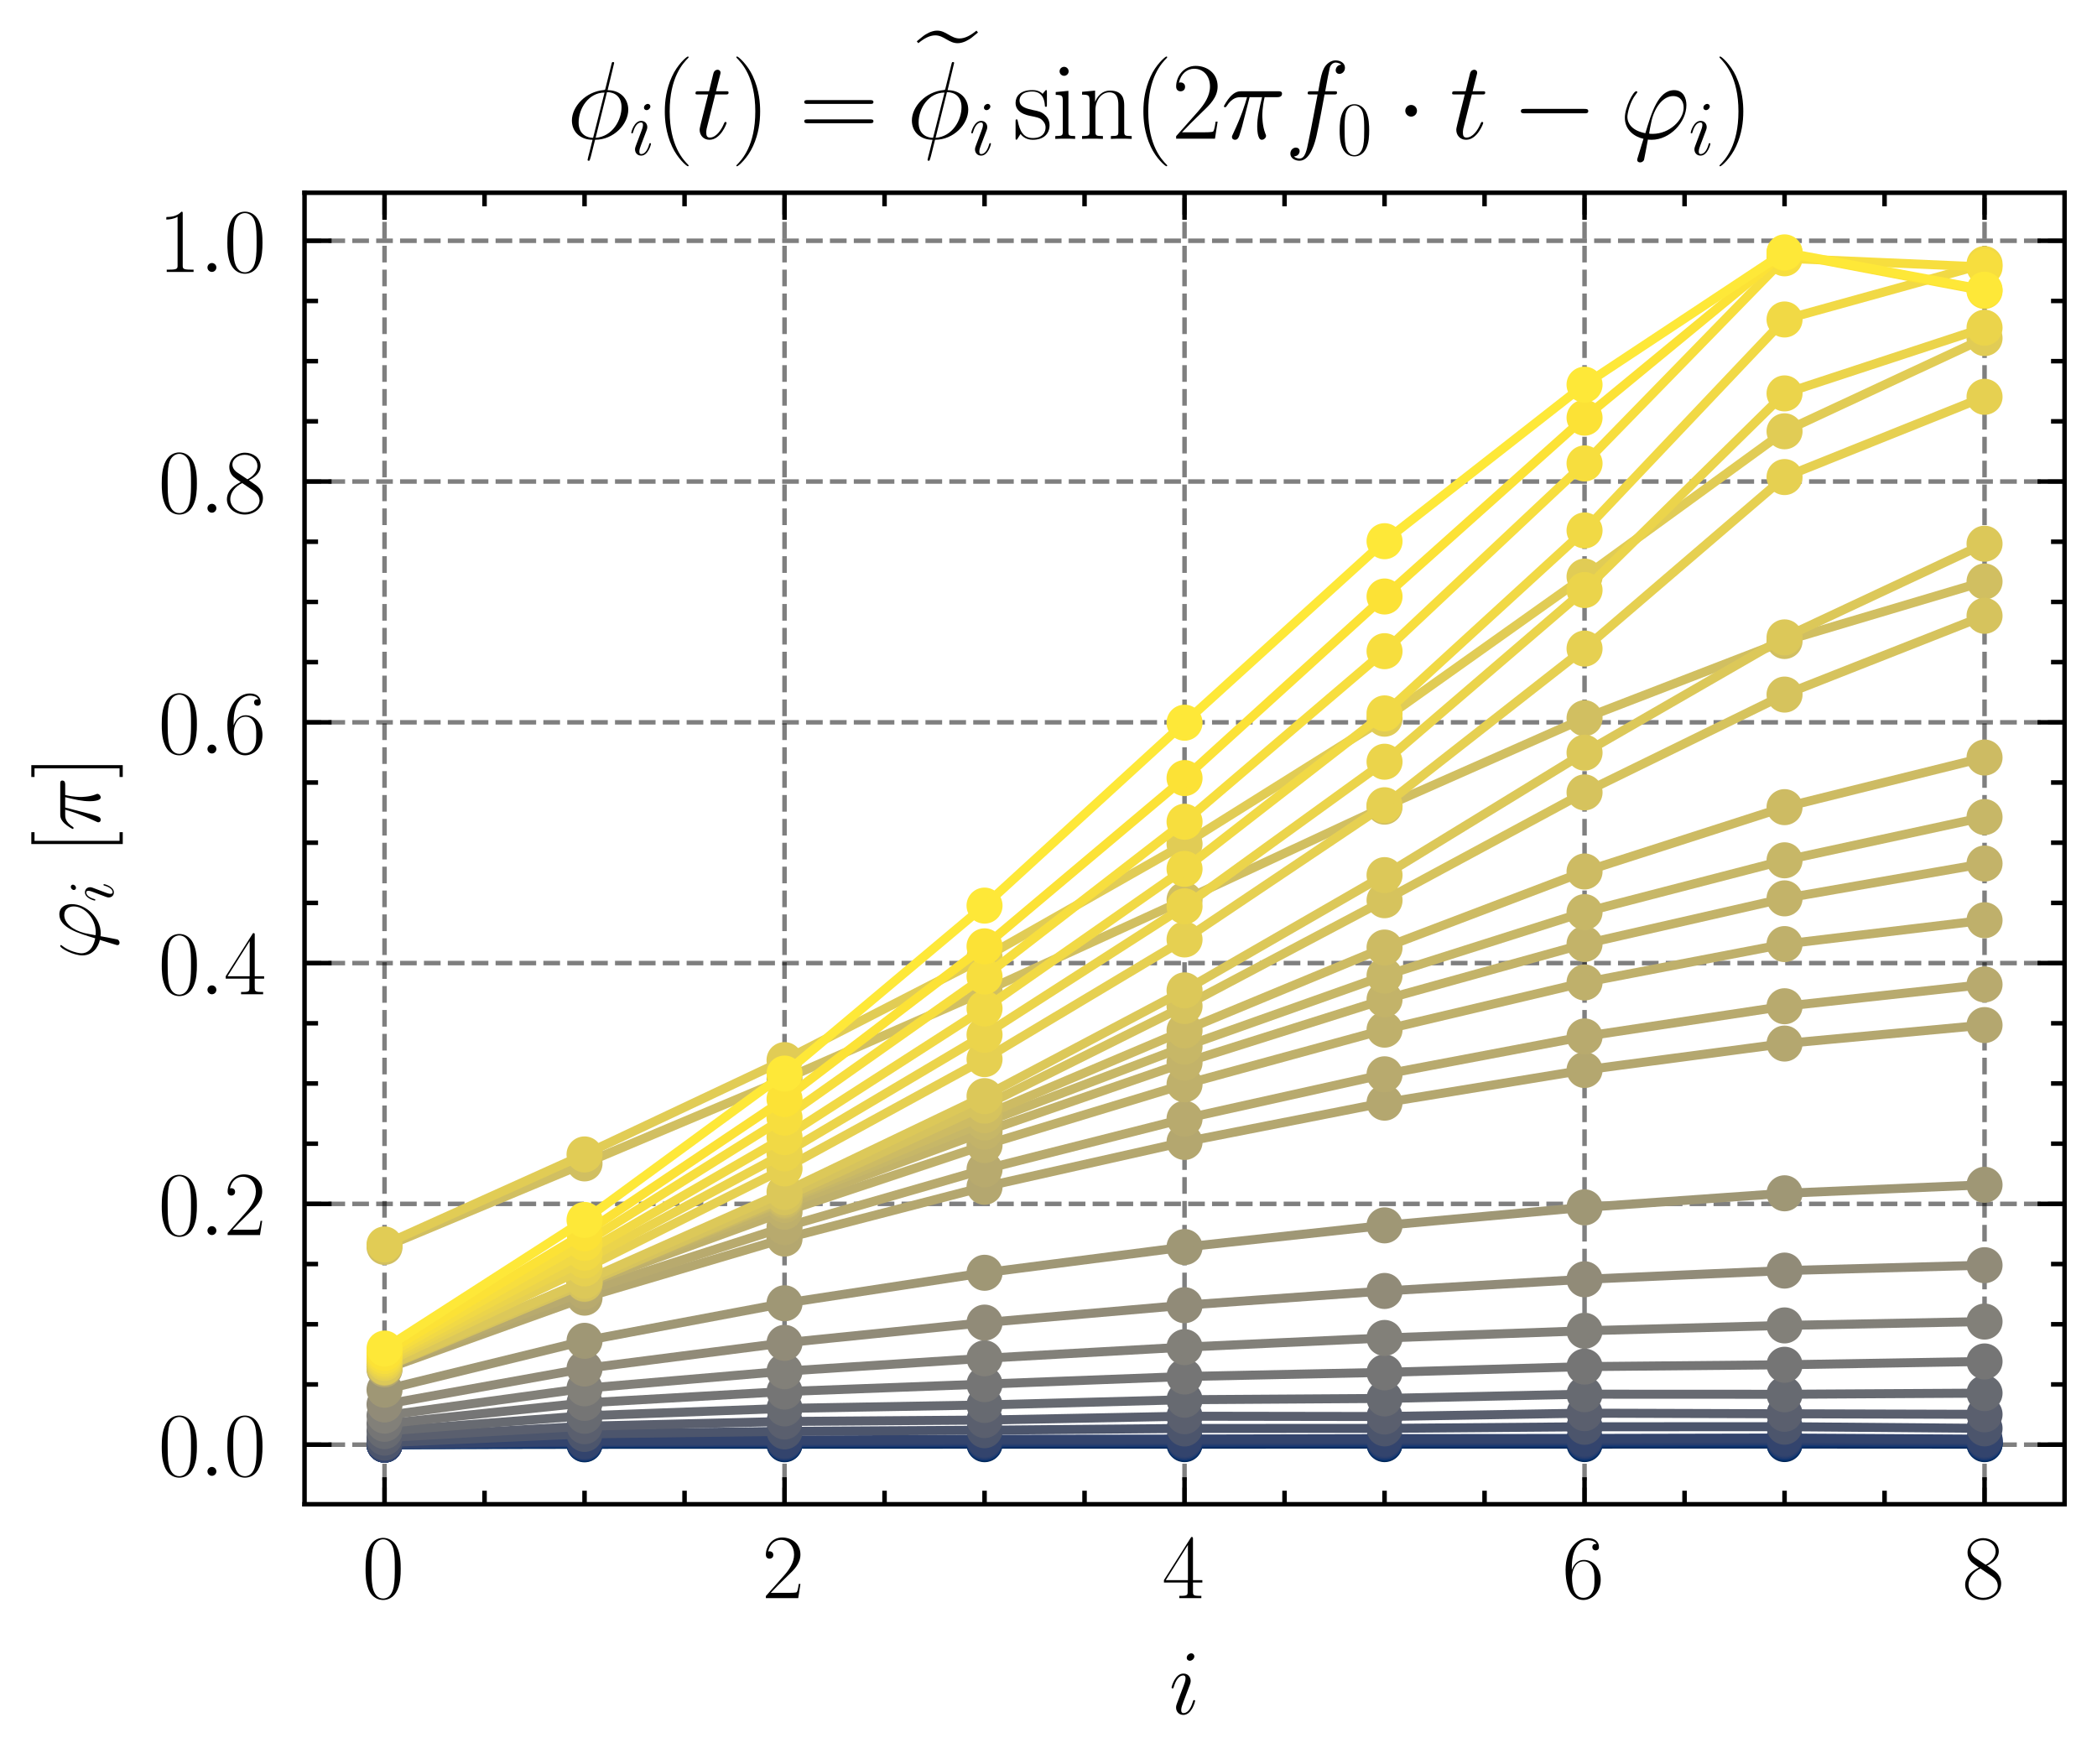 <?xml version="1.0" encoding="utf-8" standalone="no"?>
<!DOCTYPE svg PUBLIC "-//W3C//DTD SVG 1.1//EN"
  "http://www.w3.org/Graphics/SVG/1.1/DTD/svg11.dtd">
<svg xmlns:xlink="http://www.w3.org/1999/xlink" width="232.693pt" height="195.73pt" viewBox="0 0 232.693 195.73" xmlns="http://www.w3.org/2000/svg" version="1.1">
 <defs>
  <style type="text/css">*{stroke-linejoin: round; stroke-linecap: butt}</style>
 </defs>
 <g id="figure_1">
  <g id="patch_1">
   <path d="M 0 195.73 
L 232.693 195.73 
L 232.693 0 
L 0 0 
L 0 195.73 
z
" style="fill: none"/>
  </g>
  <g id="axes_1">
   <g id="patch_2">
    <path d="M 33.793 166.919 
L 229.093 166.919 
L 229.093 21.389 
L 33.793 21.389 
L 33.793 166.919 
z
" style="fill: none"/>
   </g>
   <g id="matplotlib.axis_1">
    <g id="xtick_1">
     <g id="line2d_1">
      <path d="M 42.67 166.919 
L 42.67 21.389 
" clip-path="url(#pafa716449e)" style="fill: none; stroke-dasharray: 1.85,0.8; stroke-dashoffset: 0; stroke: #000000; stroke-opacity: 0.5; stroke-width: 0.5"/>
     </g>
     <g id="line2d_2">
      <defs>
       <path id="m1f4252596b" d="M 0 0 
L 0 -3 
" style="stroke: #000000; stroke-width: 0.5"/>
      </defs>
      <g>
       <use xlink:href="#m1f4252596b" x="42.67" y="166.919" style="stroke: #000000; stroke-width: 0.5"/>
      </g>
     </g>
     <g id="line2d_3">
      <defs>
       <path id="mfcb53f0be0" d="M 0 0 
L 0 3 
" style="stroke: #000000; stroke-width: 0.5"/>
      </defs>
      <g>
       <use xlink:href="#mfcb53f0be0" x="42.67" y="21.389" style="stroke: #000000; stroke-width: 0.5"/>
      </g>
     </g>
     <g id="text_1">
      <!-- $\mathdefault{0}$ -->
      <g transform="translate(40.179 177.338) scale(0.1 -0.1)">
       <defs>
        <path id="CMR17-30" d="M 2688 2025 
C 2688 2416 2682 3080 2413 3591 
C 2176 4039 1798 4198 1466 4198 
C 1158 4198 768 4058 525 3597 
C 269 3118 243 2524 243 2025 
C 243 1661 250 1106 448 619 
C 723 -39 1216 -128 1466 -128 
C 1760 -128 2208 -7 2470 600 
C 2662 1042 2688 1559 2688 2025 
z
M 1466 -26 
C 1056 -26 813 325 723 812 
C 653 1188 653 1738 653 2096 
C 653 2588 653 2997 736 3387 
C 858 3929 1216 4096 1466 4096 
C 1728 4096 2067 3923 2189 3400 
C 2272 3036 2278 2607 2278 2096 
C 2278 1680 2278 1169 2202 792 
C 2067 95 1690 -26 1466 -26 
z
" transform="scale(0.016)"/>
       </defs>
       <use xlink:href="#CMR17-30" transform="scale(0.996)"/>
      </g>
     </g>
    </g>
    <g id="xtick_2">
     <g id="line2d_4">
      <path d="M 87.056 166.919 
L 87.056 21.389 
" clip-path="url(#pafa716449e)" style="fill: none; stroke-dasharray: 1.85,0.8; stroke-dashoffset: 0; stroke: #000000; stroke-opacity: 0.5; stroke-width: 0.5"/>
     </g>
     <g id="line2d_5">
      <g>
       <use xlink:href="#m1f4252596b" x="87.056" y="166.919" style="stroke: #000000; stroke-width: 0.5"/>
      </g>
     </g>
     <g id="line2d_6">
      <g>
       <use xlink:href="#mfcb53f0be0" x="87.056" y="21.389" style="stroke: #000000; stroke-width: 0.5"/>
      </g>
     </g>
     <g id="text_2">
      <!-- $\mathdefault{2}$ -->
      <g transform="translate(84.566 177.338) scale(0.1 -0.1)">
       <defs>
        <path id="CMR17-32" d="M 2669 989 
L 2554 989 
C 2490 536 2438 459 2413 420 
C 2381 369 1920 369 1830 369 
L 602 369 
C 832 619 1280 1072 1824 1597 
C 2214 1967 2669 2402 2669 3035 
C 2669 3790 2067 4224 1395 4224 
C 691 4224 262 3604 262 3030 
C 262 2780 448 2748 525 2748 
C 589 2748 781 2787 781 3010 
C 781 3207 614 3264 525 3264 
C 486 3264 448 3258 422 3245 
C 544 3790 915 4058 1306 4058 
C 1862 4058 2227 3617 2227 3035 
C 2227 2479 1901 2000 1536 1584 
L 262 146 
L 262 0 
L 2515 0 
L 2669 989 
z
" transform="scale(0.016)"/>
       </defs>
       <use xlink:href="#CMR17-32" transform="scale(0.996)"/>
      </g>
     </g>
    </g>
    <g id="xtick_3">
     <g id="line2d_7">
      <path d="M 131.443 166.919 
L 131.443 21.389 
" clip-path="url(#pafa716449e)" style="fill: none; stroke-dasharray: 1.85,0.8; stroke-dashoffset: 0; stroke: #000000; stroke-opacity: 0.5; stroke-width: 0.5"/>
     </g>
     <g id="line2d_8">
      <g>
       <use xlink:href="#m1f4252596b" x="131.443" y="166.919" style="stroke: #000000; stroke-width: 0.5"/>
      </g>
     </g>
     <g id="line2d_9">
      <g>
       <use xlink:href="#mfcb53f0be0" x="131.443" y="21.389" style="stroke: #000000; stroke-width: 0.5"/>
      </g>
     </g>
     <g id="text_3">
      <!-- $\mathdefault{4}$ -->
      <g transform="translate(128.952 177.338) scale(0.1 -0.1)">
       <defs>
        <path id="CMR17-34" d="M 2150 4122 
C 2150 4256 2144 4256 2029 4256 
L 128 1254 
L 128 1088 
L 1779 1088 
L 1779 457 
C 1779 224 1766 160 1318 160 
L 1197 160 
L 1197 0 
C 1402 0 1747 0 1965 0 
C 2182 0 2528 0 2733 0 
L 2733 160 
L 2611 160 
C 2163 160 2150 224 2150 457 
L 2150 1088 
L 2803 1088 
L 2803 1254 
L 2150 1254 
L 2150 4122 
z
M 1798 3703 
L 1798 1254 
L 256 1254 
L 1798 3703 
z
" transform="scale(0.016)"/>
       </defs>
       <use xlink:href="#CMR17-34" transform="scale(0.996)"/>
      </g>
     </g>
    </g>
    <g id="xtick_4">
     <g id="line2d_10">
      <path d="M 175.829 166.919 
L 175.829 21.389 
" clip-path="url(#pafa716449e)" style="fill: none; stroke-dasharray: 1.85,0.8; stroke-dashoffset: 0; stroke: #000000; stroke-opacity: 0.5; stroke-width: 0.5"/>
     </g>
     <g id="line2d_11">
      <g>
       <use xlink:href="#m1f4252596b" x="175.829" y="166.919" style="stroke: #000000; stroke-width: 0.5"/>
      </g>
     </g>
     <g id="line2d_12">
      <g>
       <use xlink:href="#mfcb53f0be0" x="175.829" y="21.389" style="stroke: #000000; stroke-width: 0.5"/>
      </g>
     </g>
     <g id="text_4">
      <!-- $\mathdefault{6}$ -->
      <g transform="translate(173.338 177.338) scale(0.1 -0.1)">
       <defs>
        <path id="CMR17-36" d="M 678 2176 
C 678 3690 1395 4032 1811 4032 
C 1946 4032 2272 4009 2400 3776 
C 2298 3776 2106 3776 2106 3553 
C 2106 3381 2246 3323 2336 3323 
C 2394 3323 2566 3348 2566 3560 
C 2566 3954 2246 4179 1805 4179 
C 1043 4179 243 3390 243 1984 
C 243 253 966 -128 1478 -128 
C 2099 -128 2688 427 2688 1283 
C 2688 2081 2170 2662 1517 2662 
C 1126 2662 838 2407 678 1960 
L 678 2176 
z
M 1478 25 
C 691 25 691 1200 691 1436 
C 691 1896 909 2560 1504 2560 
C 1613 2560 1926 2560 2138 2120 
C 2253 1870 2253 1609 2253 1289 
C 2253 944 2253 690 2118 434 
C 1978 171 1773 25 1478 25 
z
" transform="scale(0.016)"/>
       </defs>
       <use xlink:href="#CMR17-36" transform="scale(0.996)"/>
      </g>
     </g>
    </g>
    <g id="xtick_5">
     <g id="line2d_13">
      <path d="M 220.215 166.919 
L 220.215 21.389 
" clip-path="url(#pafa716449e)" style="fill: none; stroke-dasharray: 1.85,0.8; stroke-dashoffset: 0; stroke: #000000; stroke-opacity: 0.5; stroke-width: 0.5"/>
     </g>
     <g id="line2d_14">
      <g>
       <use xlink:href="#m1f4252596b" x="220.215" y="166.919" style="stroke: #000000; stroke-width: 0.5"/>
      </g>
     </g>
     <g id="line2d_15">
      <g>
       <use xlink:href="#mfcb53f0be0" x="220.215" y="21.389" style="stroke: #000000; stroke-width: 0.5"/>
      </g>
     </g>
     <g id="text_5">
      <!-- $\mathdefault{8}$ -->
      <g transform="translate(217.725 177.338) scale(0.1 -0.1)">
       <defs>
        <path id="CMR17-38" d="M 1741 2264 
C 2144 2467 2554 2773 2554 3263 
C 2554 3841 1990 4179 1472 4179 
C 890 4179 378 3759 378 3180 
C 378 3021 416 2747 666 2505 
C 730 2442 998 2251 1171 2130 
C 883 1983 211 1634 211 934 
C 211 279 838 -128 1459 -128 
C 2144 -128 2720 362 2720 1010 
C 2720 1590 2330 1857 2074 2029 
L 1741 2264 
z
M 902 2822 
C 851 2854 595 3051 595 3351 
C 595 3739 998 4032 1459 4032 
C 1965 4032 2336 3676 2336 3262 
C 2336 2669 1670 2331 1638 2331 
C 1632 2331 1626 2331 1574 2370 
L 902 2822 
z
M 2080 1519 
C 2176 1449 2483 1240 2483 851 
C 2483 381 2010 25 1472 25 
C 890 25 448 438 448 940 
C 448 1443 838 1862 1280 2060 
L 2080 1519 
z
" transform="scale(0.016)"/>
       </defs>
       <use xlink:href="#CMR17-38" transform="scale(0.996)"/>
      </g>
     </g>
    </g>
    <g id="xtick_6">
     <g id="line2d_16">
      <defs>
       <path id="mb1da7a8ef4" d="M 0 0 
L 0 -1.5 
" style="stroke: #000000; stroke-width: 0.5"/>
      </defs>
      <g>
       <use xlink:href="#mb1da7a8ef4" x="53.767" y="166.919" style="stroke: #000000; stroke-width: 0.5"/>
      </g>
     </g>
     <g id="line2d_17">
      <defs>
       <path id="m97f3492ec6" d="M 0 0 
L 0 1.5 
" style="stroke: #000000; stroke-width: 0.5"/>
      </defs>
      <g>
       <use xlink:href="#m97f3492ec6" x="53.767" y="21.389" style="stroke: #000000; stroke-width: 0.5"/>
      </g>
     </g>
    </g>
    <g id="xtick_7">
     <g id="line2d_18">
      <g>
       <use xlink:href="#mb1da7a8ef4" x="64.863" y="166.919" style="stroke: #000000; stroke-width: 0.5"/>
      </g>
     </g>
     <g id="line2d_19">
      <g>
       <use xlink:href="#m97f3492ec6" x="64.863" y="21.389" style="stroke: #000000; stroke-width: 0.5"/>
      </g>
     </g>
    </g>
    <g id="xtick_8">
     <g id="line2d_20">
      <g>
       <use xlink:href="#mb1da7a8ef4" x="75.96" y="166.919" style="stroke: #000000; stroke-width: 0.5"/>
      </g>
     </g>
     <g id="line2d_21">
      <g>
       <use xlink:href="#m97f3492ec6" x="75.96" y="21.389" style="stroke: #000000; stroke-width: 0.5"/>
      </g>
     </g>
    </g>
    <g id="xtick_9">
     <g id="line2d_22">
      <g>
       <use xlink:href="#mb1da7a8ef4" x="98.153" y="166.919" style="stroke: #000000; stroke-width: 0.5"/>
      </g>
     </g>
     <g id="line2d_23">
      <g>
       <use xlink:href="#m97f3492ec6" x="98.153" y="21.389" style="stroke: #000000; stroke-width: 0.5"/>
      </g>
     </g>
    </g>
    <g id="xtick_10">
     <g id="line2d_24">
      <g>
       <use xlink:href="#mb1da7a8ef4" x="109.25" y="166.919" style="stroke: #000000; stroke-width: 0.5"/>
      </g>
     </g>
     <g id="line2d_25">
      <g>
       <use xlink:href="#m97f3492ec6" x="109.25" y="21.389" style="stroke: #000000; stroke-width: 0.5"/>
      </g>
     </g>
    </g>
    <g id="xtick_11">
     <g id="line2d_26">
      <g>
       <use xlink:href="#mb1da7a8ef4" x="120.346" y="166.919" style="stroke: #000000; stroke-width: 0.5"/>
      </g>
     </g>
     <g id="line2d_27">
      <g>
       <use xlink:href="#m97f3492ec6" x="120.346" y="21.389" style="stroke: #000000; stroke-width: 0.5"/>
      </g>
     </g>
    </g>
    <g id="xtick_12">
     <g id="line2d_28">
      <g>
       <use xlink:href="#mb1da7a8ef4" x="142.539" y="166.919" style="stroke: #000000; stroke-width: 0.5"/>
      </g>
     </g>
     <g id="line2d_29">
      <g>
       <use xlink:href="#m97f3492ec6" x="142.539" y="21.389" style="stroke: #000000; stroke-width: 0.5"/>
      </g>
     </g>
    </g>
    <g id="xtick_13">
     <g id="line2d_30">
      <g>
       <use xlink:href="#mb1da7a8ef4" x="153.636" y="166.919" style="stroke: #000000; stroke-width: 0.5"/>
      </g>
     </g>
     <g id="line2d_31">
      <g>
       <use xlink:href="#m97f3492ec6" x="153.636" y="21.389" style="stroke: #000000; stroke-width: 0.5"/>
      </g>
     </g>
    </g>
    <g id="xtick_14">
     <g id="line2d_32">
      <g>
       <use xlink:href="#mb1da7a8ef4" x="164.732" y="166.919" style="stroke: #000000; stroke-width: 0.5"/>
      </g>
     </g>
     <g id="line2d_33">
      <g>
       <use xlink:href="#m97f3492ec6" x="164.732" y="21.389" style="stroke: #000000; stroke-width: 0.5"/>
      </g>
     </g>
    </g>
    <g id="xtick_15">
     <g id="line2d_34">
      <g>
       <use xlink:href="#mb1da7a8ef4" x="186.926" y="166.919" style="stroke: #000000; stroke-width: 0.5"/>
      </g>
     </g>
     <g id="line2d_35">
      <g>
       <use xlink:href="#m97f3492ec6" x="186.926" y="21.389" style="stroke: #000000; stroke-width: 0.5"/>
      </g>
     </g>
    </g>
    <g id="xtick_16">
     <g id="line2d_36">
      <g>
       <use xlink:href="#mb1da7a8ef4" x="198.022" y="166.919" style="stroke: #000000; stroke-width: 0.5"/>
      </g>
     </g>
     <g id="line2d_37">
      <g>
       <use xlink:href="#m97f3492ec6" x="198.022" y="21.389" style="stroke: #000000; stroke-width: 0.5"/>
      </g>
     </g>
    </g>
    <g id="xtick_17">
     <g id="line2d_38">
      <g>
       <use xlink:href="#mb1da7a8ef4" x="209.119" y="166.919" style="stroke: #000000; stroke-width: 0.5"/>
      </g>
     </g>
     <g id="line2d_39">
      <g>
       <use xlink:href="#m97f3492ec6" x="209.119" y="21.389" style="stroke: #000000; stroke-width: 0.5"/>
      </g>
     </g>
    </g>
    <g id="text_6">
     <!-- $i$ -->
     <g transform="translate(129.727 190.193) scale(0.1 -0.1)">
      <defs>
       <path id="CMMI12-69" d="M 1811 913 
C 1811 945 1786 971 1747 971 
C 1690 971 1683 952 1651 843 
C 1485 262 1222 64 1011 64 
C 934 64 845 83 845 275 
C 845 447 922 639 992 830 
L 1440 2018 
C 1459 2069 1504 2184 1504 2305 
C 1504 2574 1312 2816 998 2816 
C 410 2816 173 1890 173 1839 
C 173 1814 198 1782 243 1782 
C 301 1782 307 1807 333 1896 
C 486 2428 730 2682 979 2682 
C 1037 2682 1146 2682 1146 2478 
C 1146 2312 1062 2101 1011 1961 
L 563 773 
C 525 671 486 568 486 453 
C 486 166 685 -64 992 -64 
C 1581 -64 1811 869 1811 913 
z
M 1760 4013 
C 1760 4109 1683 4224 1542 4224 
C 1395 4224 1229 4083 1229 3917 
C 1229 3758 1363 3707 1440 3707 
C 1613 3707 1760 3873 1760 4013 
z
" transform="scale(0.016)"/>
      </defs>
      <use xlink:href="#CMMI12-69" transform="scale(0.996)"/>
     </g>
    </g>
   </g>
   <g id="matplotlib.axis_2">
    <g id="ytick_1">
     <g id="line2d_40">
      <path d="M 33.793 160.305 
L 229.093 160.305 
" clip-path="url(#pafa716449e)" style="fill: none; stroke-dasharray: 1.85,0.8; stroke-dashoffset: 0; stroke: #000000; stroke-opacity: 0.5; stroke-width: 0.5"/>
     </g>
     <g id="line2d_41">
      <defs>
       <path id="mc8f19045f0" d="M 0 0 
L 3 0 
" style="stroke: #000000; stroke-width: 0.5"/>
      </defs>
      <g>
       <use xlink:href="#mc8f19045f0" x="33.793" y="160.305" style="stroke: #000000; stroke-width: 0.5"/>
      </g>
     </g>
     <g id="line2d_42">
      <defs>
       <path id="m8bb9055549" d="M 0 0 
L -3 0 
" style="stroke: #000000; stroke-width: 0.5"/>
      </defs>
      <g>
       <use xlink:href="#m8bb9055549" x="229.093" y="160.305" style="stroke: #000000; stroke-width: 0.5"/>
      </g>
     </g>
     <g id="text_7">
      <!-- $\mathdefault{0.0}$ -->
      <g transform="translate(17.563 163.764) scale(0.1 -0.1)">
       <defs>
        <path id="CMMI12-3a" d="M 1178 307 
C 1178 492 1024 619 870 619 
C 685 619 557 466 557 313 
C 557 128 710 0 864 0 
C 1050 0 1178 153 1178 307 
z
" transform="scale(0.016)"/>
       </defs>
       <use xlink:href="#CMR17-30" transform="scale(0.996)"/>
       <use xlink:href="#CMMI12-3a" transform="translate(45.69 0) scale(0.996)"/>
       <use xlink:href="#CMR17-30" transform="translate(72.788 0) scale(0.996)"/>
      </g>
     </g>
    </g>
    <g id="ytick_2">
     <g id="line2d_43">
      <path d="M 33.793 133.587 
L 229.093 133.587 
" clip-path="url(#pafa716449e)" style="fill: none; stroke-dasharray: 1.85,0.8; stroke-dashoffset: 0; stroke: #000000; stroke-opacity: 0.5; stroke-width: 0.5"/>
     </g>
     <g id="line2d_44">
      <g>
       <use xlink:href="#mc8f19045f0" x="33.793" y="133.587" style="stroke: #000000; stroke-width: 0.5"/>
      </g>
     </g>
     <g id="line2d_45">
      <g>
       <use xlink:href="#m8bb9055549" x="229.093" y="133.587" style="stroke: #000000; stroke-width: 0.5"/>
      </g>
     </g>
     <g id="text_8">
      <!-- $\mathdefault{0.2}$ -->
      <g transform="translate(17.563 137.046) scale(0.1 -0.1)">
       <use xlink:href="#CMR17-30" transform="scale(0.996)"/>
       <use xlink:href="#CMMI12-3a" transform="translate(45.69 0) scale(0.996)"/>
       <use xlink:href="#CMR17-32" transform="translate(72.788 0) scale(0.996)"/>
      </g>
     </g>
    </g>
    <g id="ytick_3">
     <g id="line2d_46">
      <path d="M 33.793 106.869 
L 229.093 106.869 
" clip-path="url(#pafa716449e)" style="fill: none; stroke-dasharray: 1.85,0.8; stroke-dashoffset: 0; stroke: #000000; stroke-opacity: 0.5; stroke-width: 0.5"/>
     </g>
     <g id="line2d_47">
      <g>
       <use xlink:href="#mc8f19045f0" x="33.793" y="106.869" style="stroke: #000000; stroke-width: 0.5"/>
      </g>
     </g>
     <g id="line2d_48">
      <g>
       <use xlink:href="#m8bb9055549" x="229.093" y="106.869" style="stroke: #000000; stroke-width: 0.5"/>
      </g>
     </g>
     <g id="text_9">
      <!-- $\mathdefault{0.4}$ -->
      <g transform="translate(17.563 110.328) scale(0.1 -0.1)">
       <use xlink:href="#CMR17-30" transform="scale(0.996)"/>
       <use xlink:href="#CMMI12-3a" transform="translate(45.69 0) scale(0.996)"/>
       <use xlink:href="#CMR17-34" transform="translate(72.788 0) scale(0.996)"/>
      </g>
     </g>
    </g>
    <g id="ytick_4">
     <g id="line2d_49">
      <path d="M 33.793 80.151 
L 229.093 80.151 
" clip-path="url(#pafa716449e)" style="fill: none; stroke-dasharray: 1.85,0.8; stroke-dashoffset: 0; stroke: #000000; stroke-opacity: 0.5; stroke-width: 0.5"/>
     </g>
     <g id="line2d_50">
      <g>
       <use xlink:href="#mc8f19045f0" x="33.793" y="80.151" style="stroke: #000000; stroke-width: 0.5"/>
      </g>
     </g>
     <g id="line2d_51">
      <g>
       <use xlink:href="#m8bb9055549" x="229.093" y="80.151" style="stroke: #000000; stroke-width: 0.5"/>
      </g>
     </g>
     <g id="text_10">
      <!-- $\mathdefault{0.6}$ -->
      <g transform="translate(17.563 83.61) scale(0.1 -0.1)">
       <use xlink:href="#CMR17-30" transform="scale(0.996)"/>
       <use xlink:href="#CMMI12-3a" transform="translate(45.69 0) scale(0.996)"/>
       <use xlink:href="#CMR17-36" transform="translate(72.788 0) scale(0.996)"/>
      </g>
     </g>
    </g>
    <g id="ytick_5">
     <g id="line2d_52">
      <path d="M 33.793 53.433 
L 229.093 53.433 
" clip-path="url(#pafa716449e)" style="fill: none; stroke-dasharray: 1.85,0.8; stroke-dashoffset: 0; stroke: #000000; stroke-opacity: 0.5; stroke-width: 0.5"/>
     </g>
     <g id="line2d_53">
      <g>
       <use xlink:href="#mc8f19045f0" x="33.793" y="53.433" style="stroke: #000000; stroke-width: 0.5"/>
      </g>
     </g>
     <g id="line2d_54">
      <g>
       <use xlink:href="#m8bb9055549" x="229.093" y="53.433" style="stroke: #000000; stroke-width: 0.5"/>
      </g>
     </g>
     <g id="text_11">
      <!-- $\mathdefault{0.8}$ -->
      <g transform="translate(17.563 56.892) scale(0.1 -0.1)">
       <use xlink:href="#CMR17-30" transform="scale(0.996)"/>
       <use xlink:href="#CMMI12-3a" transform="translate(45.69 0) scale(0.996)"/>
       <use xlink:href="#CMR17-38" transform="translate(72.788 0) scale(0.996)"/>
      </g>
     </g>
    </g>
    <g id="ytick_6">
     <g id="line2d_55">
      <path d="M 33.793 26.715 
L 229.093 26.715 
" clip-path="url(#pafa716449e)" style="fill: none; stroke-dasharray: 1.85,0.8; stroke-dashoffset: 0; stroke: #000000; stroke-opacity: 0.5; stroke-width: 0.5"/>
     </g>
     <g id="line2d_56">
      <g>
       <use xlink:href="#mc8f19045f0" x="33.793" y="26.715" style="stroke: #000000; stroke-width: 0.5"/>
      </g>
     </g>
     <g id="line2d_57">
      <g>
       <use xlink:href="#m8bb9055549" x="229.093" y="26.715" style="stroke: #000000; stroke-width: 0.5"/>
      </g>
     </g>
     <g id="text_12">
      <!-- $\mathdefault{1.0}$ -->
      <g transform="translate(17.563 30.174) scale(0.1 -0.1)">
       <defs>
        <path id="CMR17-31" d="M 1702 4058 
C 1702 4192 1696 4192 1606 4192 
C 1357 3916 979 3827 621 3827 
C 602 3827 570 3827 563 3808 
C 557 3795 557 3782 557 3648 
C 755 3648 1088 3686 1344 3839 
L 1344 461 
C 1344 236 1331 160 781 160 
L 589 160 
L 589 0 
C 896 0 1216 0 1523 0 
C 1830 0 2150 0 2458 0 
L 2458 160 
L 2266 160 
C 1715 160 1702 230 1702 458 
L 1702 4058 
z
" transform="scale(0.016)"/>
       </defs>
       <use xlink:href="#CMR17-31" transform="scale(0.996)"/>
       <use xlink:href="#CMMI12-3a" transform="translate(45.69 0) scale(0.996)"/>
       <use xlink:href="#CMR17-30" transform="translate(72.788 0) scale(0.996)"/>
      </g>
     </g>
    </g>
    <g id="ytick_7">
     <g id="line2d_58">
      <defs>
       <path id="m2dab32f798" d="M 0 0 
L 1.5 0 
" style="stroke: #000000; stroke-width: 0.5"/>
      </defs>
      <g>
       <use xlink:href="#m2dab32f798" x="33.793" y="153.625" style="stroke: #000000; stroke-width: 0.5"/>
      </g>
     </g>
     <g id="line2d_59">
      <defs>
       <path id="m3dc0fa6c8b" d="M 0 0 
L -1.5 0 
" style="stroke: #000000; stroke-width: 0.5"/>
      </defs>
      <g>
       <use xlink:href="#m3dc0fa6c8b" x="229.093" y="153.625" style="stroke: #000000; stroke-width: 0.5"/>
      </g>
     </g>
    </g>
    <g id="ytick_8">
     <g id="line2d_60">
      <g>
       <use xlink:href="#m2dab32f798" x="33.793" y="146.946" style="stroke: #000000; stroke-width: 0.5"/>
      </g>
     </g>
     <g id="line2d_61">
      <g>
       <use xlink:href="#m3dc0fa6c8b" x="229.093" y="146.946" style="stroke: #000000; stroke-width: 0.5"/>
      </g>
     </g>
    </g>
    <g id="ytick_9">
     <g id="line2d_62">
      <g>
       <use xlink:href="#m2dab32f798" x="33.793" y="140.266" style="stroke: #000000; stroke-width: 0.5"/>
      </g>
     </g>
     <g id="line2d_63">
      <g>
       <use xlink:href="#m3dc0fa6c8b" x="229.093" y="140.266" style="stroke: #000000; stroke-width: 0.5"/>
      </g>
     </g>
    </g>
    <g id="ytick_10">
     <g id="line2d_64">
      <g>
       <use xlink:href="#m2dab32f798" x="33.793" y="126.907" style="stroke: #000000; stroke-width: 0.5"/>
      </g>
     </g>
     <g id="line2d_65">
      <g>
       <use xlink:href="#m3dc0fa6c8b" x="229.093" y="126.907" style="stroke: #000000; stroke-width: 0.5"/>
      </g>
     </g>
    </g>
    <g id="ytick_11">
     <g id="line2d_66">
      <g>
       <use xlink:href="#m2dab32f798" x="33.793" y="120.228" style="stroke: #000000; stroke-width: 0.5"/>
      </g>
     </g>
     <g id="line2d_67">
      <g>
       <use xlink:href="#m3dc0fa6c8b" x="229.093" y="120.228" style="stroke: #000000; stroke-width: 0.5"/>
      </g>
     </g>
    </g>
    <g id="ytick_12">
     <g id="line2d_68">
      <g>
       <use xlink:href="#m2dab32f798" x="33.793" y="113.548" style="stroke: #000000; stroke-width: 0.5"/>
      </g>
     </g>
     <g id="line2d_69">
      <g>
       <use xlink:href="#m3dc0fa6c8b" x="229.093" y="113.548" style="stroke: #000000; stroke-width: 0.5"/>
      </g>
     </g>
    </g>
    <g id="ytick_13">
     <g id="line2d_70">
      <g>
       <use xlink:href="#m2dab32f798" x="33.793" y="100.19" style="stroke: #000000; stroke-width: 0.5"/>
      </g>
     </g>
     <g id="line2d_71">
      <g>
       <use xlink:href="#m3dc0fa6c8b" x="229.093" y="100.19" style="stroke: #000000; stroke-width: 0.5"/>
      </g>
     </g>
    </g>
    <g id="ytick_14">
     <g id="line2d_72">
      <g>
       <use xlink:href="#m2dab32f798" x="33.793" y="93.51" style="stroke: #000000; stroke-width: 0.5"/>
      </g>
     </g>
     <g id="line2d_73">
      <g>
       <use xlink:href="#m3dc0fa6c8b" x="229.093" y="93.51" style="stroke: #000000; stroke-width: 0.5"/>
      </g>
     </g>
    </g>
    <g id="ytick_15">
     <g id="line2d_74">
      <g>
       <use xlink:href="#m2dab32f798" x="33.793" y="86.831" style="stroke: #000000; stroke-width: 0.5"/>
      </g>
     </g>
     <g id="line2d_75">
      <g>
       <use xlink:href="#m3dc0fa6c8b" x="229.093" y="86.831" style="stroke: #000000; stroke-width: 0.5"/>
      </g>
     </g>
    </g>
    <g id="ytick_16">
     <g id="line2d_76">
      <g>
       <use xlink:href="#m2dab32f798" x="33.793" y="73.472" style="stroke: #000000; stroke-width: 0.5"/>
      </g>
     </g>
     <g id="line2d_77">
      <g>
       <use xlink:href="#m3dc0fa6c8b" x="229.093" y="73.472" style="stroke: #000000; stroke-width: 0.5"/>
      </g>
     </g>
    </g>
    <g id="ytick_17">
     <g id="line2d_78">
      <g>
       <use xlink:href="#m2dab32f798" x="33.793" y="66.792" style="stroke: #000000; stroke-width: 0.5"/>
      </g>
     </g>
     <g id="line2d_79">
      <g>
       <use xlink:href="#m3dc0fa6c8b" x="229.093" y="66.792" style="stroke: #000000; stroke-width: 0.5"/>
      </g>
     </g>
    </g>
    <g id="ytick_18">
     <g id="line2d_80">
      <g>
       <use xlink:href="#m2dab32f798" x="33.793" y="60.113" style="stroke: #000000; stroke-width: 0.5"/>
      </g>
     </g>
     <g id="line2d_81">
      <g>
       <use xlink:href="#m3dc0fa6c8b" x="229.093" y="60.113" style="stroke: #000000; stroke-width: 0.5"/>
      </g>
     </g>
    </g>
    <g id="ytick_19">
     <g id="line2d_82">
      <g>
       <use xlink:href="#m2dab32f798" x="33.793" y="46.754" style="stroke: #000000; stroke-width: 0.5"/>
      </g>
     </g>
     <g id="line2d_83">
      <g>
       <use xlink:href="#m3dc0fa6c8b" x="229.093" y="46.754" style="stroke: #000000; stroke-width: 0.5"/>
      </g>
     </g>
    </g>
    <g id="ytick_20">
     <g id="line2d_84">
      <g>
       <use xlink:href="#m2dab32f798" x="33.793" y="40.074" style="stroke: #000000; stroke-width: 0.5"/>
      </g>
     </g>
     <g id="line2d_85">
      <g>
       <use xlink:href="#m3dc0fa6c8b" x="229.093" y="40.074" style="stroke: #000000; stroke-width: 0.5"/>
      </g>
     </g>
    </g>
    <g id="ytick_21">
     <g id="line2d_86">
      <g>
       <use xlink:href="#m2dab32f798" x="33.793" y="33.395" style="stroke: #000000; stroke-width: 0.5"/>
      </g>
     </g>
     <g id="line2d_87">
      <g>
       <use xlink:href="#m3dc0fa6c8b" x="229.093" y="33.395" style="stroke: #000000; stroke-width: 0.5"/>
      </g>
     </g>
    </g>
    <g id="text_13">
     <!-- $\varphi_i$ [$\pi$] -->
     <g transform="translate(11.072 106.517) rotate(-90) scale(0.1 -0.1)">
      <defs>
       <path id="CMMI12-27" d="M 1926 280 
C 1818 280 1722 280 1722 312 
C 1722 325 1830 926 1869 1067 
C 2074 1884 2560 2472 3117 2472 
C 3533 2472 3725 2159 3725 1808 
C 3725 1080 2906 280 1926 280 
z
M 1651 -51 
C 1690 -57 1754 -64 1869 -64 
C 2918 -64 3885 945 3885 1954 
C 3885 2344 3712 2816 3174 2816 
C 2253 2816 1862 1519 1504 318 
C 768 458 461 848 461 1276 
C 461 1449 595 2133 966 2592 
C 1037 2676 1037 2689 1037 2702 
C 1037 2753 986 2753 973 2753 
C 800 2753 314 1820 314 1213 
C 314 497 877 107 1395 -7 
L 1062 -1088 
C 1030 -1184 1030 -1196 1030 -1222 
C 1030 -1376 1184 -1376 1197 -1376 
C 1261 -1376 1376 -1351 1427 -1223 
C 1446 -1166 1626 -178 1651 -51 
z
" transform="scale(0.016)"/>
       <path id="CMR17-5b" d="M 1504 -1600 
L 1504 -1377 
L 902 -1377 
L 902 4544 
L 1504 4544 
L 1504 4767 
L 678 4767 
L 678 -1600 
L 1504 -1600 
z
" transform="scale(0.016)"/>
       <path id="CMMI12-19" d="M 1658 2408 
L 2381 2408 
C 2208 1692 2099 1226 2099 716 
C 2099 626 2099 -64 2362 -64 
C 2496 -64 2611 57 2611 166 
C 2611 197 2611 210 2566 306 
C 2394 747 2394 1296 2394 1341 
C 2394 1379 2394 1832 2528 2408 
L 3245 2408 
C 3328 2408 3539 2408 3539 2612 
C 3539 2752 3418 2752 3302 2752 
L 1197 2752 
C 1050 2752 832 2752 538 2440 
C 371 2254 166 1916 166 1878 
C 166 1840 198 1827 237 1827 
C 282 1827 288 1846 320 1884 
C 653 2408 986 2408 1146 2408 
L 1510 2408 
C 1370 1929 1210 1373 685 256 
C 634 154 634 140 634 102 
C 634 -32 749 -64 806 -64 
C 992 -64 1043 102 1120 370 
C 1222 696 1222 709 1286 964 
L 1658 2408 
z
" transform="scale(0.016)"/>
       <path id="CMR17-5d" d="M 915 4767 
L 90 4767 
L 90 4544 
L 691 4544 
L 691 -1377 
L 90 -1377 
L 90 -1600 
L 915 -1600 
L 915 4767 
z
" transform="scale(0.016)"/>
      </defs>
      <use xlink:href="#CMMI12-27" transform="scale(0.996)"/>
      <use xlink:href="#CMMI12-69" transform="translate(63.903 -14.944) scale(0.697)"/>
      <use xlink:href="#CMR17-5b" transform="translate(117.772 0) scale(0.996)"/>
      <use xlink:href="#CMMI12-19" transform="translate(142.643 0) scale(0.996)"/>
      <use xlink:href="#CMR17-5d" transform="translate(201.554 0) scale(0.996)"/>
     </g>
    </g>
   </g>
   <g id="line2d_88">
    <path d="M 42.67 160.304 
L 64.863 160.267 
L 87.056 160.26 
L 109.25 160.252 
L 131.443 160.249 
L 153.636 160.245 
L 175.829 160.242 
L 198.022 160.238 
L 220.215 160.251 
" clip-path="url(#pafa716449e)" style="fill: none; stroke: #00224e; stroke-linecap: square"/>
    <defs>
     <path id="m2c3030c39e" d="M 0 1.5 
C 0.398 1.5 0.779 1.342 1.061 1.061 
C 1.342 0.779 1.5 0.398 1.5 0 
C 1.5 -0.398 1.342 -0.779 1.061 -1.061 
C 0.779 -1.342 0.398 -1.5 0 -1.5 
C -0.398 -1.5 -0.779 -1.342 -1.061 -1.061 
C -1.342 -0.779 -1.5 -0.398 -1.5 0 
C -1.5 0.398 -1.342 0.779 -1.061 1.061 
C -0.779 1.342 -0.398 1.5 0 1.5 
z
" style="stroke: #00224e"/>
    </defs>
    <g clip-path="url(#pafa716449e)">
     <use xlink:href="#m2c3030c39e" x="42.67" y="160.304" style="fill: #00224e; stroke: #00224e"/>
     <use xlink:href="#m2c3030c39e" x="64.863" y="160.267" style="fill: #00224e; stroke: #00224e"/>
     <use xlink:href="#m2c3030c39e" x="87.056" y="160.26" style="fill: #00224e; stroke: #00224e"/>
     <use xlink:href="#m2c3030c39e" x="109.25" y="160.252" style="fill: #00224e; stroke: #00224e"/>
     <use xlink:href="#m2c3030c39e" x="131.443" y="160.249" style="fill: #00224e; stroke: #00224e"/>
     <use xlink:href="#m2c3030c39e" x="153.636" y="160.245" style="fill: #00224e; stroke: #00224e"/>
     <use xlink:href="#m2c3030c39e" x="175.829" y="160.242" style="fill: #00224e; stroke: #00224e"/>
     <use xlink:href="#m2c3030c39e" x="198.022" y="160.238" style="fill: #00224e; stroke: #00224e"/>
     <use xlink:href="#m2c3030c39e" x="220.215" y="160.251" style="fill: #00224e; stroke: #00224e"/>
    </g>
   </g>
   <g id="line2d_89">
    <path d="M 42.67 160.303 
L 64.863 160.223 
L 87.056 160.208 
L 109.25 160.191 
L 131.443 160.186 
L 153.636 160.178 
L 175.829 160.173 
L 198.022 160.165 
L 220.215 160.19 
" clip-path="url(#pafa716449e)" style="fill: none; stroke: #002d68; stroke-linecap: square"/>
    <defs>
     <path id="mf790d7fa39" d="M 0 1.5 
C 0.398 1.5 0.779 1.342 1.061 1.061 
C 1.342 0.779 1.5 0.398 1.5 0 
C 1.5 -0.398 1.342 -0.779 1.061 -1.061 
C 0.779 -1.342 0.398 -1.5 0 -1.5 
C -0.398 -1.5 -0.779 -1.342 -1.061 -1.061 
C -1.342 -0.779 -1.5 -0.398 -1.5 0 
C -1.5 0.398 -1.342 0.779 -1.061 1.061 
C -0.779 1.342 -0.398 1.5 0 1.5 
z
" style="stroke: #002d68"/>
    </defs>
    <g clip-path="url(#pafa716449e)">
     <use xlink:href="#mf790d7fa39" x="42.67" y="160.303" style="fill: #002d68; stroke: #002d68"/>
     <use xlink:href="#mf790d7fa39" x="64.863" y="160.223" style="fill: #002d68; stroke: #002d68"/>
     <use xlink:href="#mf790d7fa39" x="87.056" y="160.208" style="fill: #002d68; stroke: #002d68"/>
     <use xlink:href="#mf790d7fa39" x="109.25" y="160.191" style="fill: #002d68; stroke: #002d68"/>
     <use xlink:href="#mf790d7fa39" x="131.443" y="160.186" style="fill: #002d68; stroke: #002d68"/>
     <use xlink:href="#mf790d7fa39" x="153.636" y="160.178" style="fill: #002d68; stroke: #002d68"/>
     <use xlink:href="#mf790d7fa39" x="175.829" y="160.173" style="fill: #002d68; stroke: #002d68"/>
     <use xlink:href="#mf790d7fa39" x="198.022" y="160.165" style="fill: #002d68; stroke: #002d68"/>
     <use xlink:href="#mf790d7fa39" x="220.215" y="160.19" style="fill: #002d68; stroke: #002d68"/>
    </g>
   </g>
   <g id="line2d_90">
    <path d="M 42.67 160.303 
L 64.863 160.132 
L 87.056 160.107 
L 109.25 160.069 
L 131.443 160.06 
L 153.636 160.041 
L 175.829 160.033 
L 198.022 160.014 
L 220.215 160.068 
" clip-path="url(#pafa716449e)" style="fill: none; stroke: #163770; stroke-linecap: square"/>
    <defs>
     <path id="mb5c6c848b3" d="M 0 1.5 
C 0.398 1.5 0.779 1.342 1.061 1.061 
C 1.342 0.779 1.5 0.398 1.5 0 
C 1.5 -0.398 1.342 -0.779 1.061 -1.061 
C 0.779 -1.342 0.398 -1.5 0 -1.5 
C -0.398 -1.5 -0.779 -1.342 -1.061 -1.061 
C -1.342 -0.779 -1.5 -0.398 -1.5 0 
C -1.5 0.398 -1.342 0.779 -1.061 1.061 
C -0.779 1.342 -0.398 1.5 0 1.5 
z
" style="stroke: #163770"/>
    </defs>
    <g clip-path="url(#pafa716449e)">
     <use xlink:href="#mb5c6c848b3" x="42.67" y="160.303" style="fill: #163770; stroke: #163770"/>
     <use xlink:href="#mb5c6c848b3" x="64.863" y="160.132" style="fill: #163770; stroke: #163770"/>
     <use xlink:href="#mb5c6c848b3" x="87.056" y="160.107" style="fill: #163770; stroke: #163770"/>
     <use xlink:href="#mb5c6c848b3" x="109.25" y="160.069" style="fill: #163770; stroke: #163770"/>
     <use xlink:href="#mb5c6c848b3" x="131.443" y="160.06" style="fill: #163770; stroke: #163770"/>
     <use xlink:href="#mb5c6c848b3" x="153.636" y="160.041" style="fill: #163770; stroke: #163770"/>
     <use xlink:href="#mb5c6c848b3" x="175.829" y="160.033" style="fill: #163770; stroke: #163770"/>
     <use xlink:href="#mb5c6c848b3" x="198.022" y="160.014" style="fill: #163770; stroke: #163770"/>
     <use xlink:href="#mb5c6c848b3" x="220.215" y="160.068" style="fill: #163770; stroke: #163770"/>
    </g>
   </g>
   <g id="line2d_91">
    <path d="M 42.67 160.294 
L 64.863 160.04 
L 87.056 160.001 
L 109.25 159.947 
L 131.443 159.933 
L 153.636 159.903 
L 175.829 159.894 
L 198.022 159.862 
L 220.215 159.948 
" clip-path="url(#pafa716449e)" style="fill: none; stroke: #243c6e; stroke-linecap: square"/>
    <defs>
     <path id="m2f0a8eb9c5" d="M 0 1.5 
C 0.398 1.5 0.779 1.342 1.061 1.061 
C 1.342 0.779 1.5 0.398 1.5 0 
C 1.5 -0.398 1.342 -0.779 1.061 -1.061 
C 0.779 -1.342 0.398 -1.5 0 -1.5 
C -0.398 -1.5 -0.779 -1.342 -1.061 -1.061 
C -1.342 -0.779 -1.5 -0.398 -1.5 0 
C -1.5 0.398 -1.342 0.779 -1.061 1.061 
C -0.779 1.342 -0.398 1.5 0 1.5 
z
" style="stroke: #243c6e"/>
    </defs>
    <g clip-path="url(#pafa716449e)">
     <use xlink:href="#m2f0a8eb9c5" x="42.67" y="160.294" style="fill: #243c6e; stroke: #243c6e"/>
     <use xlink:href="#m2f0a8eb9c5" x="64.863" y="160.04" style="fill: #243c6e; stroke: #243c6e"/>
     <use xlink:href="#m2f0a8eb9c5" x="87.056" y="160.001" style="fill: #243c6e; stroke: #243c6e"/>
     <use xlink:href="#m2f0a8eb9c5" x="109.25" y="159.947" style="fill: #243c6e; stroke: #243c6e"/>
     <use xlink:href="#m2f0a8eb9c5" x="131.443" y="159.933" style="fill: #243c6e; stroke: #243c6e"/>
     <use xlink:href="#m2f0a8eb9c5" x="153.636" y="159.903" style="fill: #243c6e; stroke: #243c6e"/>
     <use xlink:href="#m2f0a8eb9c5" x="175.829" y="159.894" style="fill: #243c6e; stroke: #243c6e"/>
     <use xlink:href="#m2f0a8eb9c5" x="198.022" y="159.862" style="fill: #243c6e; stroke: #243c6e"/>
     <use xlink:href="#m2f0a8eb9c5" x="220.215" y="159.948" style="fill: #243c6e; stroke: #243c6e"/>
    </g>
   </g>
   <g id="line2d_92">
    <path d="M 42.67 160.287 
L 64.863 159.949 
L 87.056 159.902 
L 109.25 159.825 
L 131.443 159.811 
L 153.636 159.769 
L 175.829 159.756 
L 198.022 159.717 
L 220.215 159.823 
" clip-path="url(#pafa716449e)" style="fill: none; stroke: #2e416d; stroke-linecap: square"/>
    <defs>
     <path id="m82b2a57925" d="M 0 1.5 
C 0.398 1.5 0.779 1.342 1.061 1.061 
C 1.342 0.779 1.5 0.398 1.5 0 
C 1.5 -0.398 1.342 -0.779 1.061 -1.061 
C 0.779 -1.342 0.398 -1.5 0 -1.5 
C -0.398 -1.5 -0.779 -1.342 -1.061 -1.061 
C -1.342 -0.779 -1.5 -0.398 -1.5 0 
C -1.5 0.398 -1.342 0.779 -1.061 1.061 
C -0.779 1.342 -0.398 1.5 0 1.5 
z
" style="stroke: #2e416d"/>
    </defs>
    <g clip-path="url(#pafa716449e)">
     <use xlink:href="#m82b2a57925" x="42.67" y="160.287" style="fill: #2e416d; stroke: #2e416d"/>
     <use xlink:href="#m82b2a57925" x="64.863" y="159.949" style="fill: #2e416d; stroke: #2e416d"/>
     <use xlink:href="#m82b2a57925" x="87.056" y="159.902" style="fill: #2e416d; stroke: #2e416d"/>
     <use xlink:href="#m82b2a57925" x="109.25" y="159.825" style="fill: #2e416d; stroke: #2e416d"/>
     <use xlink:href="#m82b2a57925" x="131.443" y="159.811" style="fill: #2e416d; stroke: #2e416d"/>
     <use xlink:href="#m82b2a57925" x="153.636" y="159.769" style="fill: #2e416d; stroke: #2e416d"/>
     <use xlink:href="#m82b2a57925" x="175.829" y="159.756" style="fill: #2e416d; stroke: #2e416d"/>
     <use xlink:href="#m82b2a57925" x="198.022" y="159.717" style="fill: #2e416d; stroke: #2e416d"/>
     <use xlink:href="#m82b2a57925" x="220.215" y="159.823" style="fill: #2e416d; stroke: #2e416d"/>
    </g>
   </g>
   <g id="line2d_93">
    <path d="M 42.67 160.292 
L 64.863 159.865 
L 87.056 159.797 
L 109.25 159.709 
L 131.443 159.681 
L 153.636 159.635 
L 175.829 159.616 
L 198.022 159.57 
L 220.215 159.698 
" clip-path="url(#pafa716449e)" style="fill: none; stroke: #33446d; stroke-linecap: square"/>
    <defs>
     <path id="m8f75ec5faa" d="M 0 1.5 
C 0.398 1.5 0.779 1.342 1.061 1.061 
C 1.342 0.779 1.5 0.398 1.5 0 
C 1.5 -0.398 1.342 -0.779 1.061 -1.061 
C 0.779 -1.342 0.398 -1.5 0 -1.5 
C -0.398 -1.5 -0.779 -1.342 -1.061 -1.061 
C -1.342 -0.779 -1.5 -0.398 -1.5 0 
C -1.5 0.398 -1.342 0.779 -1.061 1.061 
C -0.779 1.342 -0.398 1.5 0 1.5 
z
" style="stroke: #33446d"/>
    </defs>
    <g clip-path="url(#pafa716449e)">
     <use xlink:href="#m8f75ec5faa" x="42.67" y="160.292" style="fill: #33446d; stroke: #33446d"/>
     <use xlink:href="#m8f75ec5faa" x="64.863" y="159.865" style="fill: #33446d; stroke: #33446d"/>
     <use xlink:href="#m8f75ec5faa" x="87.056" y="159.797" style="fill: #33446d; stroke: #33446d"/>
     <use xlink:href="#m8f75ec5faa" x="109.25" y="159.709" style="fill: #33446d; stroke: #33446d"/>
     <use xlink:href="#m8f75ec5faa" x="131.443" y="159.681" style="fill: #33446d; stroke: #33446d"/>
     <use xlink:href="#m8f75ec5faa" x="153.636" y="159.635" style="fill: #33446d; stroke: #33446d"/>
     <use xlink:href="#m8f75ec5faa" x="175.829" y="159.616" style="fill: #33446d; stroke: #33446d"/>
     <use xlink:href="#m8f75ec5faa" x="198.022" y="159.57" style="fill: #33446d; stroke: #33446d"/>
     <use xlink:href="#m8f75ec5faa" x="220.215" y="159.698" style="fill: #33446d; stroke: #33446d"/>
    </g>
   </g>
   <g id="line2d_94">
    <path d="M 42.67 160.083 
L 64.863 159.113 
L 87.056 158.834 
L 109.25 158.702 
L 131.443 158.508 
L 153.636 158.5 
L 175.829 158.323 
L 198.022 158.312 
L 220.215 158.497 
" clip-path="url(#pafa716449e)" style="fill: none; stroke: #4c556c; stroke-linecap: square"/>
    <defs>
     <path id="m2b9ede8262" d="M 0 1.5 
C 0.398 1.5 0.779 1.342 1.061 1.061 
C 1.342 0.779 1.5 0.398 1.5 0 
C 1.5 -0.398 1.342 -0.779 1.061 -1.061 
C 0.779 -1.342 0.398 -1.5 0 -1.5 
C -0.398 -1.5 -0.779 -1.342 -1.061 -1.061 
C -1.342 -0.779 -1.5 -0.398 -1.5 0 
C -1.5 0.398 -1.342 0.779 -1.061 1.061 
C -0.779 1.342 -0.398 1.5 0 1.5 
z
" style="stroke: #4c556c"/>
    </defs>
    <g clip-path="url(#pafa716449e)">
     <use xlink:href="#m2b9ede8262" x="42.67" y="160.083" style="fill: #4c556c; stroke: #4c556c"/>
     <use xlink:href="#m2b9ede8262" x="64.863" y="159.113" style="fill: #4c556c; stroke: #4c556c"/>
     <use xlink:href="#m2b9ede8262" x="87.056" y="158.834" style="fill: #4c556c; stroke: #4c556c"/>
     <use xlink:href="#m2b9ede8262" x="109.25" y="158.702" style="fill: #4c556c; stroke: #4c556c"/>
     <use xlink:href="#m2b9ede8262" x="131.443" y="158.508" style="fill: #4c556c; stroke: #4c556c"/>
     <use xlink:href="#m2b9ede8262" x="153.636" y="158.5" style="fill: #4c556c; stroke: #4c556c"/>
     <use xlink:href="#m2b9ede8262" x="175.829" y="158.323" style="fill: #4c556c; stroke: #4c556c"/>
     <use xlink:href="#m2b9ede8262" x="198.022" y="158.312" style="fill: #4c556c; stroke: #4c556c"/>
     <use xlink:href="#m2b9ede8262" x="220.215" y="158.497" style="fill: #4c556c; stroke: #4c556c"/>
    </g>
   </g>
   <g id="line2d_95">
    <path d="M 42.67 159.529 
L 64.863 158.263 
L 87.056 157.734 
L 109.25 157.576 
L 131.443 157.15 
L 153.636 157.184 
L 175.829 156.811 
L 198.022 156.879 
L 220.215 156.94 
" clip-path="url(#pafa716449e)" style="fill: none; stroke: #5a5f6e; stroke-linecap: square"/>
    <defs>
     <path id="m801f13a8e9" d="M 0 1.5 
C 0.398 1.5 0.779 1.342 1.061 1.061 
C 1.342 0.779 1.5 0.398 1.5 0 
C 1.5 -0.398 1.342 -0.779 1.061 -1.061 
C 0.779 -1.342 0.398 -1.5 0 -1.5 
C -0.398 -1.5 -0.779 -1.342 -1.061 -1.061 
C -1.342 -0.779 -1.5 -0.398 -1.5 0 
C -1.5 0.398 -1.342 0.779 -1.061 1.061 
C -0.779 1.342 -0.398 1.5 0 1.5 
z
" style="stroke: #5a5f6e"/>
    </defs>
    <g clip-path="url(#pafa716449e)">
     <use xlink:href="#m801f13a8e9" x="42.67" y="159.529" style="fill: #5a5f6e; stroke: #5a5f6e"/>
     <use xlink:href="#m801f13a8e9" x="64.863" y="158.263" style="fill: #5a5f6e; stroke: #5a5f6e"/>
     <use xlink:href="#m801f13a8e9" x="87.056" y="157.734" style="fill: #5a5f6e; stroke: #5a5f6e"/>
     <use xlink:href="#m801f13a8e9" x="109.25" y="157.576" style="fill: #5a5f6e; stroke: #5a5f6e"/>
     <use xlink:href="#m801f13a8e9" x="131.443" y="157.15" style="fill: #5a5f6e; stroke: #5a5f6e"/>
     <use xlink:href="#m801f13a8e9" x="153.636" y="157.184" style="fill: #5a5f6e; stroke: #5a5f6e"/>
     <use xlink:href="#m801f13a8e9" x="175.829" y="156.811" style="fill: #5a5f6e; stroke: #5a5f6e"/>
     <use xlink:href="#m801f13a8e9" x="198.022" y="156.879" style="fill: #5a5f6e; stroke: #5a5f6e"/>
     <use xlink:href="#m801f13a8e9" x="220.215" y="156.94" style="fill: #5a5f6e; stroke: #5a5f6e"/>
    </g>
   </g>
   <g id="line2d_96">
    <path d="M 42.67 158.803 
L 64.863 157.102 
L 87.056 156.283 
L 109.25 155.902 
L 131.443 155.32 
L 153.636 155.177 
L 175.829 154.705 
L 198.022 154.715 
L 220.215 154.587 
" clip-path="url(#pafa716449e)" style="fill: none; stroke: #676a71; stroke-linecap: square"/>
    <defs>
     <path id="m5c60ea65a6" d="M 0 1.5 
C 0.398 1.5 0.779 1.342 1.061 1.061 
C 1.342 0.779 1.5 0.398 1.5 0 
C 1.5 -0.398 1.342 -0.779 1.061 -1.061 
C 0.779 -1.342 0.398 -1.5 0 -1.5 
C -0.398 -1.5 -0.779 -1.342 -1.061 -1.061 
C -1.342 -0.779 -1.5 -0.398 -1.5 0 
C -1.5 0.398 -1.342 0.779 -1.061 1.061 
C -0.779 1.342 -0.398 1.5 0 1.5 
z
" style="stroke: #676a71"/>
    </defs>
    <g clip-path="url(#pafa716449e)">
     <use xlink:href="#m5c60ea65a6" x="42.67" y="158.803" style="fill: #676a71; stroke: #676a71"/>
     <use xlink:href="#m5c60ea65a6" x="64.863" y="157.102" style="fill: #676a71; stroke: #676a71"/>
     <use xlink:href="#m5c60ea65a6" x="87.056" y="156.283" style="fill: #676a71; stroke: #676a71"/>
     <use xlink:href="#m5c60ea65a6" x="109.25" y="155.902" style="fill: #676a71; stroke: #676a71"/>
     <use xlink:href="#m5c60ea65a6" x="131.443" y="155.32" style="fill: #676a71; stroke: #676a71"/>
     <use xlink:href="#m5c60ea65a6" x="153.636" y="155.177" style="fill: #676a71; stroke: #676a71"/>
     <use xlink:href="#m5c60ea65a6" x="175.829" y="154.705" style="fill: #676a71; stroke: #676a71"/>
     <use xlink:href="#m5c60ea65a6" x="198.022" y="154.715" style="fill: #676a71; stroke: #676a71"/>
     <use xlink:href="#m5c60ea65a6" x="220.215" y="154.587" style="fill: #676a71; stroke: #676a71"/>
    </g>
   </g>
   <g id="line2d_97">
    <path d="M 42.67 157.993 
L 64.863 155.674 
L 87.056 154.413 
L 109.25 153.589 
L 131.443 152.745 
L 153.636 152.284 
L 175.829 151.646 
L 198.022 151.441 
L 220.215 151.073 
" clip-path="url(#pafa716449e)" style="fill: none; stroke: #757575; stroke-linecap: square"/>
    <defs>
     <path id="mca4cadef77" d="M 0 1.5 
C 0.398 1.5 0.779 1.342 1.061 1.061 
C 1.342 0.779 1.5 0.398 1.5 0 
C 1.5 -0.398 1.342 -0.779 1.061 -1.061 
C 0.779 -1.342 0.398 -1.5 0 -1.5 
C -0.398 -1.5 -0.779 -1.342 -1.061 -1.061 
C -1.342 -0.779 -1.5 -0.398 -1.5 0 
C -1.5 0.398 -1.342 0.779 -1.061 1.061 
C -0.779 1.342 -0.398 1.5 0 1.5 
z
" style="stroke: #757575"/>
    </defs>
    <g clip-path="url(#pafa716449e)">
     <use xlink:href="#mca4cadef77" x="42.67" y="157.993" style="fill: #757575; stroke: #757575"/>
     <use xlink:href="#mca4cadef77" x="64.863" y="155.674" style="fill: #757575; stroke: #757575"/>
     <use xlink:href="#mca4cadef77" x="87.056" y="154.413" style="fill: #757575; stroke: #757575"/>
     <use xlink:href="#mca4cadef77" x="109.25" y="153.589" style="fill: #757575; stroke: #757575"/>
     <use xlink:href="#mca4cadef77" x="131.443" y="152.745" style="fill: #757575; stroke: #757575"/>
     <use xlink:href="#mca4cadef77" x="153.636" y="152.284" style="fill: #757575; stroke: #757575"/>
     <use xlink:href="#mca4cadef77" x="175.829" y="151.646" style="fill: #757575; stroke: #757575"/>
     <use xlink:href="#mca4cadef77" x="198.022" y="151.441" style="fill: #757575; stroke: #757575"/>
     <use xlink:href="#mca4cadef77" x="220.215" y="151.073" style="fill: #757575; stroke: #757575"/>
    </g>
   </g>
   <g id="line2d_98">
    <path d="M 42.67 157.085 
L 64.863 154.054 
L 87.056 152.154 
L 109.25 150.722 
L 131.443 149.486 
L 153.636 148.466 
L 175.829 147.669 
L 198.022 147.075 
L 220.215 146.647 
" clip-path="url(#pafa716449e)" style="fill: none; stroke: #828079; stroke-linecap: square"/>
    <defs>
     <path id="m99fd129196" d="M 0 1.5 
C 0.398 1.5 0.779 1.342 1.061 1.061 
C 1.342 0.779 1.5 0.398 1.5 0 
C 1.5 -0.398 1.342 -0.779 1.061 -1.061 
C 0.779 -1.342 0.398 -1.5 0 -1.5 
C -0.398 -1.5 -0.779 -1.342 -1.061 -1.061 
C -1.342 -0.779 -1.5 -0.398 -1.5 0 
C -1.5 0.398 -1.342 0.779 -1.061 1.061 
C -0.779 1.342 -0.398 1.5 0 1.5 
z
" style="stroke: #828079"/>
    </defs>
    <g clip-path="url(#pafa716449e)">
     <use xlink:href="#m99fd129196" x="42.67" y="157.085" style="fill: #828079; stroke: #828079"/>
     <use xlink:href="#m99fd129196" x="64.863" y="154.054" style="fill: #828079; stroke: #828079"/>
     <use xlink:href="#m99fd129196" x="87.056" y="152.154" style="fill: #828079; stroke: #828079"/>
     <use xlink:href="#m99fd129196" x="109.25" y="150.722" style="fill: #828079; stroke: #828079"/>
     <use xlink:href="#m99fd129196" x="131.443" y="149.486" style="fill: #828079; stroke: #828079"/>
     <use xlink:href="#m99fd129196" x="153.636" y="148.466" style="fill: #828079; stroke: #828079"/>
     <use xlink:href="#m99fd129196" x="175.829" y="147.669" style="fill: #828079; stroke: #828079"/>
     <use xlink:href="#m99fd129196" x="198.022" y="147.075" style="fill: #828079; stroke: #828079"/>
     <use xlink:href="#m99fd129196" x="220.215" y="146.647" style="fill: #828079; stroke: #828079"/>
    </g>
   </g>
   <g id="line2d_99">
    <path d="M 42.67 155.842 
L 64.863 151.857 
L 87.056 149.008 
L 109.25 146.762 
L 131.443 144.832 
L 153.636 143.25 
L 175.829 141.955 
L 198.022 140.99 
L 220.215 140.392 
" clip-path="url(#pafa716449e)" style="fill: none; stroke: #918b78; stroke-linecap: square"/>
    <defs>
     <path id="ma8b5fc70e3" d="M 0 1.5 
C 0.398 1.5 0.779 1.342 1.061 1.061 
C 1.342 0.779 1.5 0.398 1.5 0 
C 1.5 -0.398 1.342 -0.779 1.061 -1.061 
C 0.779 -1.342 0.398 -1.5 0 -1.5 
C -0.398 -1.5 -0.779 -1.342 -1.061 -1.061 
C -1.342 -0.779 -1.5 -0.398 -1.5 0 
C -1.5 0.398 -1.342 0.779 -1.061 1.061 
C -0.779 1.342 -0.398 1.5 0 1.5 
z
" style="stroke: #918b78"/>
    </defs>
    <g clip-path="url(#pafa716449e)">
     <use xlink:href="#ma8b5fc70e3" x="42.67" y="155.842" style="fill: #918b78; stroke: #918b78"/>
     <use xlink:href="#ma8b5fc70e3" x="64.863" y="151.857" style="fill: #918b78; stroke: #918b78"/>
     <use xlink:href="#ma8b5fc70e3" x="87.056" y="149.008" style="fill: #918b78; stroke: #918b78"/>
     <use xlink:href="#ma8b5fc70e3" x="109.25" y="146.762" style="fill: #918b78; stroke: #918b78"/>
     <use xlink:href="#ma8b5fc70e3" x="131.443" y="144.832" style="fill: #918b78; stroke: #918b78"/>
     <use xlink:href="#ma8b5fc70e3" x="153.636" y="143.25" style="fill: #918b78; stroke: #918b78"/>
     <use xlink:href="#ma8b5fc70e3" x="175.829" y="141.955" style="fill: #918b78; stroke: #918b78"/>
     <use xlink:href="#ma8b5fc70e3" x="198.022" y="140.99" style="fill: #918b78; stroke: #918b78"/>
     <use xlink:href="#ma8b5fc70e3" x="220.215" y="140.392" style="fill: #918b78; stroke: #918b78"/>
    </g>
   </g>
   <g id="line2d_100">
    <path d="M 42.67 154.209 
L 64.863 148.784 
L 87.056 144.618 
L 109.25 141.233 
L 131.443 138.38 
L 153.636 135.972 
L 175.829 133.974 
L 198.022 132.414 
L 220.215 131.469 
" clip-path="url(#pafa716449e)" style="fill: none; stroke: #9f9775; stroke-linecap: square"/>
    <defs>
     <path id="mb442f7ca04" d="M 0 1.5 
C 0.398 1.5 0.779 1.342 1.061 1.061 
C 1.342 0.779 1.5 0.398 1.5 0 
C 1.5 -0.398 1.342 -0.779 1.061 -1.061 
C 0.779 -1.342 0.398 -1.5 0 -1.5 
C -0.398 -1.5 -0.779 -1.342 -1.061 -1.061 
C -1.342 -0.779 -1.5 -0.398 -1.5 0 
C -1.5 0.398 -1.342 0.779 -1.061 1.061 
C -0.779 1.342 -0.398 1.5 0 1.5 
z
" style="stroke: #9f9775"/>
    </defs>
    <g clip-path="url(#pafa716449e)">
     <use xlink:href="#mb442f7ca04" x="42.67" y="154.209" style="fill: #9f9775; stroke: #9f9775"/>
     <use xlink:href="#mb442f7ca04" x="64.863" y="148.784" style="fill: #9f9775; stroke: #9f9775"/>
     <use xlink:href="#mb442f7ca04" x="87.056" y="144.618" style="fill: #9f9775; stroke: #9f9775"/>
     <use xlink:href="#mb442f7ca04" x="109.25" y="141.233" style="fill: #9f9775; stroke: #9f9775"/>
     <use xlink:href="#mb442f7ca04" x="131.443" y="138.38" style="fill: #9f9775; stroke: #9f9775"/>
     <use xlink:href="#mb442f7ca04" x="153.636" y="135.972" style="fill: #9f9775; stroke: #9f9775"/>
     <use xlink:href="#mb442f7ca04" x="175.829" y="133.974" style="fill: #9f9775; stroke: #9f9775"/>
     <use xlink:href="#mb442f7ca04" x="198.022" y="132.414" style="fill: #9f9775; stroke: #9f9775"/>
     <use xlink:href="#mb442f7ca04" x="220.215" y="131.469" style="fill: #9f9775; stroke: #9f9775"/>
    </g>
   </g>
   <g id="line2d_101">
    <path d="M 42.67 151.951 
L 64.863 143.994 
L 87.056 137.436 
L 109.25 131.693 
L 131.443 126.716 
L 153.636 122.356 
L 175.829 118.731 
L 198.022 115.797 
L 220.215 113.747 
" clip-path="url(#pafa716449e)" style="fill: none; stroke: #b4a76f; stroke-linecap: square"/>
    <defs>
     <path id="m16196990a3" d="M 0 1.5 
C 0.398 1.5 0.779 1.342 1.061 1.061 
C 1.342 0.779 1.5 0.398 1.5 0 
C 1.5 -0.398 1.342 -0.779 1.061 -1.061 
C 0.779 -1.342 0.398 -1.5 0 -1.5 
C -0.398 -1.5 -0.779 -1.342 -1.061 -1.061 
C -1.342 -0.779 -1.5 -0.398 -1.5 0 
C -1.5 0.398 -1.342 0.779 -1.061 1.061 
C -0.779 1.342 -0.398 1.5 0 1.5 
z
" style="stroke: #b4a76f"/>
    </defs>
    <g clip-path="url(#pafa716449e)">
     <use xlink:href="#m16196990a3" x="42.67" y="151.951" style="fill: #b4a76f; stroke: #b4a76f"/>
     <use xlink:href="#m16196990a3" x="64.863" y="143.994" style="fill: #b4a76f; stroke: #b4a76f"/>
     <use xlink:href="#m16196990a3" x="87.056" y="137.436" style="fill: #b4a76f; stroke: #b4a76f"/>
     <use xlink:href="#m16196990a3" x="109.25" y="131.693" style="fill: #b4a76f; stroke: #b4a76f"/>
     <use xlink:href="#m16196990a3" x="131.443" y="126.716" style="fill: #b4a76f; stroke: #b4a76f"/>
     <use xlink:href="#m16196990a3" x="153.636" y="122.356" style="fill: #b4a76f; stroke: #b4a76f"/>
     <use xlink:href="#m16196990a3" x="175.829" y="118.731" style="fill: #b4a76f; stroke: #b4a76f"/>
     <use xlink:href="#m16196990a3" x="198.022" y="115.797" style="fill: #b4a76f; stroke: #b4a76f"/>
     <use xlink:href="#m16196990a3" x="220.215" y="113.747" style="fill: #b4a76f; stroke: #b4a76f"/>
    </g>
   </g>
   <g id="line2d_102">
    <path d="M 42.67 151.634 
L 64.863 143.287 
L 87.056 136.159 
L 109.25 129.753 
L 131.443 124.135 
L 153.636 119.21 
L 175.829 115.009 
L 198.022 111.658 
L 220.215 109.238 
" clip-path="url(#pafa716449e)" style="fill: none; stroke: #b8aa6e; stroke-linecap: square"/>
    <defs>
     <path id="m9554659765" d="M 0 1.5 
C 0.398 1.5 0.779 1.342 1.061 1.061 
C 1.342 0.779 1.5 0.398 1.5 0 
C 1.5 -0.398 1.342 -0.779 1.061 -1.061 
C 0.779 -1.342 0.398 -1.5 0 -1.5 
C -0.398 -1.5 -0.779 -1.342 -1.061 -1.061 
C -1.342 -0.779 -1.5 -0.398 -1.5 0 
C -1.5 0.398 -1.342 0.779 -1.061 1.061 
C -0.779 1.342 -0.398 1.5 0 1.5 
z
" style="stroke: #b8aa6e"/>
    </defs>
    <g clip-path="url(#pafa716449e)">
     <use xlink:href="#m9554659765" x="42.67" y="151.634" style="fill: #b8aa6e; stroke: #b8aa6e"/>
     <use xlink:href="#m9554659765" x="64.863" y="143.287" style="fill: #b8aa6e; stroke: #b8aa6e"/>
     <use xlink:href="#m9554659765" x="87.056" y="136.159" style="fill: #b8aa6e; stroke: #b8aa6e"/>
     <use xlink:href="#m9554659765" x="109.25" y="129.753" style="fill: #b8aa6e; stroke: #b8aa6e"/>
     <use xlink:href="#m9554659765" x="131.443" y="124.135" style="fill: #b8aa6e; stroke: #b8aa6e"/>
     <use xlink:href="#m9554659765" x="153.636" y="119.21" style="fill: #b8aa6e; stroke: #b8aa6e"/>
     <use xlink:href="#m9554659765" x="175.829" y="115.009" style="fill: #b8aa6e; stroke: #b8aa6e"/>
     <use xlink:href="#m9554659765" x="198.022" y="111.658" style="fill: #b8aa6e; stroke: #b8aa6e"/>
     <use xlink:href="#m9554659765" x="220.215" y="109.238" style="fill: #b8aa6e; stroke: #b8aa6e"/>
    </g>
   </g>
   <g id="line2d_103">
    <path d="M 42.67 151.365 
L 64.863 142.516 
L 87.056 134.453 
L 109.25 127.063 
L 131.443 120.32 
L 153.636 114.255 
L 175.829 109.015 
L 198.022 104.76 
L 220.215 102.112 
" clip-path="url(#pafa716449e)" style="fill: none; stroke: #bfb06b; stroke-linecap: square"/>
    <defs>
     <path id="md08340273d" d="M 0 1.5 
C 0.398 1.5 0.779 1.342 1.061 1.061 
C 1.342 0.779 1.5 0.398 1.5 0 
C 1.5 -0.398 1.342 -0.779 1.061 -1.061 
C 0.779 -1.342 0.398 -1.5 0 -1.5 
C -0.398 -1.5 -0.779 -1.342 -1.061 -1.061 
C -1.342 -0.779 -1.5 -0.398 -1.5 0 
C -1.5 0.398 -1.342 0.779 -1.061 1.061 
C -0.779 1.342 -0.398 1.5 0 1.5 
z
" style="stroke: #bfb06b"/>
    </defs>
    <g clip-path="url(#pafa716449e)">
     <use xlink:href="#md08340273d" x="42.67" y="151.365" style="fill: #bfb06b; stroke: #bfb06b"/>
     <use xlink:href="#md08340273d" x="64.863" y="142.516" style="fill: #bfb06b; stroke: #bfb06b"/>
     <use xlink:href="#md08340273d" x="87.056" y="134.453" style="fill: #bfb06b; stroke: #bfb06b"/>
     <use xlink:href="#md08340273d" x="109.25" y="127.063" style="fill: #bfb06b; stroke: #bfb06b"/>
     <use xlink:href="#md08340273d" x="131.443" y="120.32" style="fill: #bfb06b; stroke: #bfb06b"/>
     <use xlink:href="#md08340273d" x="153.636" y="114.255" style="fill: #bfb06b; stroke: #bfb06b"/>
     <use xlink:href="#md08340273d" x="175.829" y="109.015" style="fill: #bfb06b; stroke: #bfb06b"/>
     <use xlink:href="#md08340273d" x="198.022" y="104.76" style="fill: #bfb06b; stroke: #bfb06b"/>
     <use xlink:href="#md08340273d" x="220.215" y="102.112" style="fill: #bfb06b; stroke: #bfb06b"/>
    </g>
   </g>
   <g id="line2d_104">
    <path d="M 42.67 151.389 
L 64.863 142.283 
L 87.056 133.708 
L 109.25 125.573 
L 131.443 117.913 
L 153.636 110.903 
L 175.829 104.744 
L 198.022 99.687 
L 220.215 95.82 
" clip-path="url(#pafa716449e)" style="fill: none; stroke: #c3b369; stroke-linecap: square"/>
    <defs>
     <path id="me24e6039bc" d="M 0 1.5 
C 0.398 1.5 0.779 1.342 1.061 1.061 
C 1.342 0.779 1.5 0.398 1.5 0 
C 1.5 -0.398 1.342 -0.779 1.061 -1.061 
C 0.779 -1.342 0.398 -1.5 0 -1.5 
C -0.398 -1.5 -0.779 -1.342 -1.061 -1.061 
C -1.342 -0.779 -1.5 -0.398 -1.5 0 
C -1.5 0.398 -1.342 0.779 -1.061 1.061 
C -0.779 1.342 -0.398 1.5 0 1.5 
z
" style="stroke: #c3b369"/>
    </defs>
    <g clip-path="url(#pafa716449e)">
     <use xlink:href="#me24e6039bc" x="42.67" y="151.389" style="fill: #c3b369; stroke: #c3b369"/>
     <use xlink:href="#me24e6039bc" x="64.863" y="142.283" style="fill: #c3b369; stroke: #c3b369"/>
     <use xlink:href="#me24e6039bc" x="87.056" y="133.708" style="fill: #c3b369; stroke: #c3b369"/>
     <use xlink:href="#me24e6039bc" x="109.25" y="125.573" style="fill: #c3b369; stroke: #c3b369"/>
     <use xlink:href="#me24e6039bc" x="131.443" y="117.913" style="fill: #c3b369; stroke: #c3b369"/>
     <use xlink:href="#me24e6039bc" x="153.636" y="110.903" style="fill: #c3b369; stroke: #c3b369"/>
     <use xlink:href="#me24e6039bc" x="175.829" y="104.744" style="fill: #c3b369; stroke: #c3b369"/>
     <use xlink:href="#me24e6039bc" x="198.022" y="99.687" style="fill: #c3b369; stroke: #c3b369"/>
     <use xlink:href="#me24e6039bc" x="220.215" y="95.82" style="fill: #c3b369; stroke: #c3b369"/>
    </g>
   </g>
   <g id="line2d_105">
    <path d="M 42.67 151.458 
L 64.863 142.208 
L 87.056 133.291 
L 109.25 124.56 
L 131.443 116.137 
L 153.636 108.261 
L 175.829 101.211 
L 198.022 95.464 
L 220.215 90.667 
" clip-path="url(#pafa716449e)" style="fill: none; stroke: #c7b767; stroke-linecap: square"/>
    <defs>
     <path id="mfe224d45af" d="M 0 1.5 
C 0.398 1.5 0.779 1.342 1.061 1.061 
C 1.342 0.779 1.5 0.398 1.5 0 
C 1.5 -0.398 1.342 -0.779 1.061 -1.061 
C 0.779 -1.342 0.398 -1.5 0 -1.5 
C -0.398 -1.5 -0.779 -1.342 -1.061 -1.061 
C -1.342 -0.779 -1.5 -0.398 -1.5 0 
C -1.5 0.398 -1.342 0.779 -1.061 1.061 
C -0.779 1.342 -0.398 1.5 0 1.5 
z
" style="stroke: #c7b767"/>
    </defs>
    <g clip-path="url(#pafa716449e)">
     <use xlink:href="#mfe224d45af" x="42.67" y="151.458" style="fill: #c7b767; stroke: #c7b767"/>
     <use xlink:href="#mfe224d45af" x="64.863" y="142.208" style="fill: #c7b767; stroke: #c7b767"/>
     <use xlink:href="#mfe224d45af" x="87.056" y="133.291" style="fill: #c7b767; stroke: #c7b767"/>
     <use xlink:href="#mfe224d45af" x="109.25" y="124.56" style="fill: #c7b767; stroke: #c7b767"/>
     <use xlink:href="#mfe224d45af" x="131.443" y="116.137" style="fill: #c7b767; stroke: #c7b767"/>
     <use xlink:href="#mfe224d45af" x="153.636" y="108.261" style="fill: #c7b767; stroke: #c7b767"/>
     <use xlink:href="#mfe224d45af" x="175.829" y="101.211" style="fill: #c7b767; stroke: #c7b767"/>
     <use xlink:href="#mfe224d45af" x="198.022" y="95.464" style="fill: #c7b767; stroke: #c7b767"/>
     <use xlink:href="#mfe224d45af" x="220.215" y="90.667" style="fill: #c7b767; stroke: #c7b767"/>
    </g>
   </g>
   <g id="line2d_106">
    <path d="M 42.67 151.615 
L 64.863 142.332 
L 87.056 133.122 
L 109.25 123.748 
L 131.443 114.339 
L 153.636 105.145 
L 175.829 96.704 
L 198.022 89.565 
L 220.215 84.059 
" clip-path="url(#pafa716449e)" style="fill: none; stroke: #cdbb63; stroke-linecap: square"/>
    <defs>
     <path id="m62a148df44" d="M 0 1.5 
C 0.398 1.5 0.779 1.342 1.061 1.061 
C 1.342 0.779 1.5 0.398 1.5 0 
C 1.5 -0.398 1.342 -0.779 1.061 -1.061 
C 0.779 -1.342 0.398 -1.5 0 -1.5 
C -0.398 -1.5 -0.779 -1.342 -1.061 -1.061 
C -1.342 -0.779 -1.5 -0.398 -1.5 0 
C -1.5 0.398 -1.342 0.779 -1.061 1.061 
C -0.779 1.342 -0.398 1.5 0 1.5 
z
" style="stroke: #cdbb63"/>
    </defs>
    <g clip-path="url(#pafa716449e)">
     <use xlink:href="#m62a148df44" x="42.67" y="151.615" style="fill: #cdbb63; stroke: #cdbb63"/>
     <use xlink:href="#m62a148df44" x="64.863" y="142.332" style="fill: #cdbb63; stroke: #cdbb63"/>
     <use xlink:href="#m62a148df44" x="87.056" y="133.122" style="fill: #cdbb63; stroke: #cdbb63"/>
     <use xlink:href="#m62a148df44" x="109.25" y="123.748" style="fill: #cdbb63; stroke: #cdbb63"/>
     <use xlink:href="#m62a148df44" x="131.443" y="114.339" style="fill: #cdbb63; stroke: #cdbb63"/>
     <use xlink:href="#m62a148df44" x="153.636" y="105.145" style="fill: #cdbb63; stroke: #cdbb63"/>
     <use xlink:href="#m62a148df44" x="175.829" y="96.704" style="fill: #cdbb63; stroke: #cdbb63"/>
     <use xlink:href="#m62a148df44" x="198.022" y="89.565" style="fill: #cdbb63; stroke: #cdbb63"/>
     <use xlink:href="#m62a148df44" x="220.215" y="84.059" style="fill: #cdbb63; stroke: #cdbb63"/>
    </g>
   </g>
   <g id="line2d_107">
    <path d="M 42.67 138.362 
L 64.863 129.096 
L 87.056 119.746 
L 109.25 110 
L 131.443 99.845 
L 153.636 89.51 
L 175.829 79.695 
L 198.022 71.128 
L 220.215 64.526 
" clip-path="url(#pafa716449e)" style="fill: none; stroke: #d1bf61; stroke-linecap: square"/>
    <defs>
     <path id="ma367182fb8" d="M 0 1.5 
C 0.398 1.5 0.779 1.342 1.061 1.061 
C 1.342 0.779 1.5 0.398 1.5 0 
C 1.5 -0.398 1.342 -0.779 1.061 -1.061 
C 0.779 -1.342 0.398 -1.5 0 -1.5 
C -0.398 -1.5 -0.779 -1.342 -1.061 -1.061 
C -1.342 -0.779 -1.5 -0.398 -1.5 0 
C -1.5 0.398 -1.342 0.779 -1.061 1.061 
C -0.779 1.342 -0.398 1.5 0 1.5 
z
" style="stroke: #d1bf61"/>
    </defs>
    <g clip-path="url(#pafa716449e)">
     <use xlink:href="#ma367182fb8" x="42.67" y="138.362" style="fill: #d1bf61; stroke: #d1bf61"/>
     <use xlink:href="#ma367182fb8" x="64.863" y="129.096" style="fill: #d1bf61; stroke: #d1bf61"/>
     <use xlink:href="#ma367182fb8" x="87.056" y="119.746" style="fill: #d1bf61; stroke: #d1bf61"/>
     <use xlink:href="#ma367182fb8" x="109.25" y="110" style="fill: #d1bf61; stroke: #d1bf61"/>
     <use xlink:href="#ma367182fb8" x="131.443" y="99.845" style="fill: #d1bf61; stroke: #d1bf61"/>
     <use xlink:href="#ma367182fb8" x="153.636" y="89.51" style="fill: #d1bf61; stroke: #d1bf61"/>
     <use xlink:href="#ma367182fb8" x="175.829" y="79.695" style="fill: #d1bf61; stroke: #d1bf61"/>
     <use xlink:href="#ma367182fb8" x="198.022" y="71.128" style="fill: #d1bf61; stroke: #d1bf61"/>
     <use xlink:href="#ma367182fb8" x="220.215" y="64.526" style="fill: #d1bf61; stroke: #d1bf61"/>
    </g>
   </g>
   <g id="line2d_108">
    <path d="M 42.67 151.757 
L 64.863 142.44 
L 87.056 132.856 
L 109.25 122.689 
L 131.443 111.634 
L 153.636 99.892 
L 175.829 87.928 
L 198.022 77.074 
L 220.215 68.331 
" clip-path="url(#pafa716449e)" style="fill: none; stroke: #d6c35d; stroke-linecap: square"/>
    <defs>
     <path id="mcd1ae26f65" d="M 0 1.5 
C 0.398 1.5 0.779 1.342 1.061 1.061 
C 1.342 0.779 1.5 0.398 1.5 0 
C 1.5 -0.398 1.342 -0.779 1.061 -1.061 
C 0.779 -1.342 0.398 -1.5 0 -1.5 
C -0.398 -1.5 -0.779 -1.342 -1.061 -1.061 
C -1.342 -0.779 -1.5 -0.398 -1.5 0 
C -1.5 0.398 -1.342 0.779 -1.061 1.061 
C -0.779 1.342 -0.398 1.5 0 1.5 
z
" style="stroke: #d6c35d"/>
    </defs>
    <g clip-path="url(#pafa716449e)">
     <use xlink:href="#mcd1ae26f65" x="42.67" y="151.757" style="fill: #d6c35d; stroke: #d6c35d"/>
     <use xlink:href="#mcd1ae26f65" x="64.863" y="142.44" style="fill: #d6c35d; stroke: #d6c35d"/>
     <use xlink:href="#mcd1ae26f65" x="87.056" y="132.856" style="fill: #d6c35d; stroke: #d6c35d"/>
     <use xlink:href="#mcd1ae26f65" x="109.25" y="122.689" style="fill: #d6c35d; stroke: #d6c35d"/>
     <use xlink:href="#mcd1ae26f65" x="131.443" y="111.634" style="fill: #d6c35d; stroke: #d6c35d"/>
     <use xlink:href="#mcd1ae26f65" x="153.636" y="99.892" style="fill: #d6c35d; stroke: #d6c35d"/>
     <use xlink:href="#mcd1ae26f65" x="175.829" y="87.928" style="fill: #d6c35d; stroke: #d6c35d"/>
     <use xlink:href="#mcd1ae26f65" x="198.022" y="77.074" style="fill: #d6c35d; stroke: #d6c35d"/>
     <use xlink:href="#mcd1ae26f65" x="220.215" y="68.331" style="fill: #d6c35d; stroke: #d6c35d"/>
    </g>
   </g>
   <g id="line2d_109">
    <path d="M 42.67 151.66 
L 64.863 142.127 
L 87.056 132.261 
L 109.25 121.631 
L 131.443 109.896 
L 153.636 97.108 
L 175.829 83.519 
L 198.022 70.728 
L 220.215 60.332 
" clip-path="url(#pafa716449e)" style="fill: none; stroke: #dcc859; stroke-linecap: square"/>
    <defs>
     <path id="md94ce4a022" d="M 0 1.5 
C 0.398 1.5 0.779 1.342 1.061 1.061 
C 1.342 0.779 1.5 0.398 1.5 0 
C 1.5 -0.398 1.342 -0.779 1.061 -1.061 
C 0.779 -1.342 0.398 -1.5 0 -1.5 
C -0.398 -1.5 -0.779 -1.342 -1.061 -1.061 
C -1.342 -0.779 -1.5 -0.398 -1.5 0 
C -1.5 0.398 -1.342 0.779 -1.061 1.061 
C -0.779 1.342 -0.398 1.5 0 1.5 
z
" style="stroke: #dcc859"/>
    </defs>
    <g clip-path="url(#pafa716449e)">
     <use xlink:href="#md94ce4a022" x="42.67" y="151.66" style="fill: #dcc859; stroke: #dcc859"/>
     <use xlink:href="#md94ce4a022" x="64.863" y="142.127" style="fill: #dcc859; stroke: #dcc859"/>
     <use xlink:href="#md94ce4a022" x="87.056" y="132.261" style="fill: #dcc859; stroke: #dcc859"/>
     <use xlink:href="#md94ce4a022" x="109.25" y="121.631" style="fill: #dcc859; stroke: #dcc859"/>
     <use xlink:href="#md94ce4a022" x="131.443" y="109.896" style="fill: #dcc859; stroke: #dcc859"/>
     <use xlink:href="#md94ce4a022" x="153.636" y="97.108" style="fill: #dcc859; stroke: #dcc859"/>
     <use xlink:href="#md94ce4a022" x="175.829" y="83.519" style="fill: #dcc859; stroke: #dcc859"/>
     <use xlink:href="#md94ce4a022" x="198.022" y="70.728" style="fill: #dcc859; stroke: #dcc859"/>
     <use xlink:href="#md94ce4a022" x="220.215" y="60.332" style="fill: #dcc859; stroke: #dcc859"/>
    </g>
   </g>
   <g id="line2d_110">
    <path d="M 42.67 138.092 
L 64.863 128.101 
L 87.056 117.632 
L 109.25 106.243 
L 131.443 93.647 
L 153.636 79.748 
L 175.829 63.984 
L 198.022 47.858 
L 220.215 37.519 
" clip-path="url(#pafa716449e)" style="fill: none; stroke: #e1cc55; stroke-linecap: square"/>
    <defs>
     <path id="m4743ad4f06" d="M 0 1.5 
C 0.398 1.5 0.779 1.342 1.061 1.061 
C 1.342 0.779 1.5 0.398 1.5 0 
C 1.5 -0.398 1.342 -0.779 1.061 -1.061 
C 0.779 -1.342 0.398 -1.5 0 -1.5 
C -0.398 -1.5 -0.779 -1.342 -1.061 -1.061 
C -1.342 -0.779 -1.5 -0.398 -1.5 0 
C -1.5 0.398 -1.342 0.779 -1.061 1.061 
C -0.779 1.342 -0.398 1.5 0 1.5 
z
" style="stroke: #e1cc55"/>
    </defs>
    <g clip-path="url(#pafa716449e)">
     <use xlink:href="#m4743ad4f06" x="42.67" y="138.092" style="fill: #e1cc55; stroke: #e1cc55"/>
     <use xlink:href="#m4743ad4f06" x="64.863" y="128.101" style="fill: #e1cc55; stroke: #e1cc55"/>
     <use xlink:href="#m4743ad4f06" x="87.056" y="117.632" style="fill: #e1cc55; stroke: #e1cc55"/>
     <use xlink:href="#m4743ad4f06" x="109.25" y="106.243" style="fill: #e1cc55; stroke: #e1cc55"/>
     <use xlink:href="#m4743ad4f06" x="131.443" y="93.647" style="fill: #e1cc55; stroke: #e1cc55"/>
     <use xlink:href="#m4743ad4f06" x="153.636" y="79.748" style="fill: #e1cc55; stroke: #e1cc55"/>
     <use xlink:href="#m4743ad4f06" x="175.829" y="63.984" style="fill: #e1cc55; stroke: #e1cc55"/>
     <use xlink:href="#m4743ad4f06" x="198.022" y="47.858" style="fill: #e1cc55; stroke: #e1cc55"/>
     <use xlink:href="#m4743ad4f06" x="220.215" y="37.519" style="fill: #e1cc55; stroke: #e1cc55"/>
    </g>
   </g>
   <g id="line2d_111">
    <path d="M 42.67 151.238 
L 64.863 140.751 
L 87.056 129.655 
L 109.25 117.526 
L 131.443 104.246 
L 153.636 89.352 
L 175.829 71.969 
L 198.022 52.937 
L 220.215 44.032 
" clip-path="url(#pafa716449e)" style="fill: none; stroke: #e6d051; stroke-linecap: square"/>
    <defs>
     <path id="mcb7590ec4c" d="M 0 1.5 
C 0.398 1.5 0.779 1.342 1.061 1.061 
C 1.342 0.779 1.5 0.398 1.5 0 
C 1.5 -0.398 1.342 -0.779 1.061 -1.061 
C 0.779 -1.342 0.398 -1.5 0 -1.5 
C -0.398 -1.5 -0.779 -1.342 -1.061 -1.061 
C -1.342 -0.779 -1.5 -0.398 -1.5 0 
C -1.5 0.398 -1.342 0.779 -1.061 1.061 
C -0.779 1.342 -0.398 1.5 0 1.5 
z
" style="stroke: #e6d051"/>
    </defs>
    <g clip-path="url(#pafa716449e)">
     <use xlink:href="#mcb7590ec4c" x="42.67" y="151.238" style="fill: #e6d051; stroke: #e6d051"/>
     <use xlink:href="#mcb7590ec4c" x="64.863" y="140.751" style="fill: #e6d051; stroke: #e6d051"/>
     <use xlink:href="#mcb7590ec4c" x="87.056" y="129.655" style="fill: #e6d051; stroke: #e6d051"/>
     <use xlink:href="#mcb7590ec4c" x="109.25" y="117.526" style="fill: #e6d051; stroke: #e6d051"/>
     <use xlink:href="#mcb7590ec4c" x="131.443" y="104.246" style="fill: #e6d051; stroke: #e6d051"/>
     <use xlink:href="#mcb7590ec4c" x="153.636" y="89.352" style="fill: #e6d051; stroke: #e6d051"/>
     <use xlink:href="#mcb7590ec4c" x="175.829" y="71.969" style="fill: #e6d051; stroke: #e6d051"/>
     <use xlink:href="#mcb7590ec4c" x="198.022" y="52.937" style="fill: #e6d051; stroke: #e6d051"/>
     <use xlink:href="#mcb7590ec4c" x="220.215" y="44.032" style="fill: #e6d051; stroke: #e6d051"/>
    </g>
   </g>
   <g id="line2d_112">
    <path d="M 42.67 150.996 
L 64.863 139.879 
L 87.056 127.981 
L 109.25 114.822 
L 131.443 100.57 
L 153.636 84.525 
L 175.829 65.475 
L 198.022 43.654 
L 220.215 36.362 
" clip-path="url(#pafa716449e)" style="fill: none; stroke: #ebd44b; stroke-linecap: square"/>
    <defs>
     <path id="m2d4a95e026" d="M 0 1.5 
C 0.398 1.5 0.779 1.342 1.061 1.061 
C 1.342 0.779 1.5 0.398 1.5 0 
C 1.5 -0.398 1.342 -0.779 1.061 -1.061 
C 0.779 -1.342 0.398 -1.5 0 -1.5 
C -0.398 -1.5 -0.779 -1.342 -1.061 -1.061 
C -1.342 -0.779 -1.5 -0.398 -1.5 0 
C -1.5 0.398 -1.342 0.779 -1.061 1.061 
C -0.779 1.342 -0.398 1.5 0 1.5 
z
" style="stroke: #ebd44b"/>
    </defs>
    <g clip-path="url(#pafa716449e)">
     <use xlink:href="#m2d4a95e026" x="42.67" y="150.996" style="fill: #ebd44b; stroke: #ebd44b"/>
     <use xlink:href="#m2d4a95e026" x="64.863" y="139.879" style="fill: #ebd44b; stroke: #ebd44b"/>
     <use xlink:href="#m2d4a95e026" x="87.056" y="127.981" style="fill: #ebd44b; stroke: #ebd44b"/>
     <use xlink:href="#m2d4a95e026" x="109.25" y="114.822" style="fill: #ebd44b; stroke: #ebd44b"/>
     <use xlink:href="#m2d4a95e026" x="131.443" y="100.57" style="fill: #ebd44b; stroke: #ebd44b"/>
     <use xlink:href="#m2d4a95e026" x="153.636" y="84.525" style="fill: #ebd44b; stroke: #ebd44b"/>
     <use xlink:href="#m2d4a95e026" x="175.829" y="65.475" style="fill: #ebd44b; stroke: #ebd44b"/>
     <use xlink:href="#m2d4a95e026" x="198.022" y="43.654" style="fill: #ebd44b; stroke: #ebd44b"/>
     <use xlink:href="#m2d4a95e026" x="220.215" y="36.362" style="fill: #ebd44b; stroke: #ebd44b"/>
    </g>
   </g>
   <g id="line2d_113">
    <path d="M 42.67 150.766 
L 64.863 139.008 
L 87.056 126.184 
L 109.25 111.91 
L 131.443 96.417 
L 153.636 79.162 
L 175.829 58.861 
L 198.022 35.451 
L 220.215 29.3 
" clip-path="url(#pafa716449e)" style="fill: none; stroke: #f1d945; stroke-linecap: square"/>
    <defs>
     <path id="m72df3fa547" d="M 0 1.5 
C 0.398 1.5 0.779 1.342 1.061 1.061 
C 1.342 0.779 1.5 0.398 1.5 0 
C 1.5 -0.398 1.342 -0.779 1.061 -1.061 
C 0.779 -1.342 0.398 -1.5 0 -1.5 
C -0.398 -1.5 -0.779 -1.342 -1.061 -1.061 
C -1.342 -0.779 -1.5 -0.398 -1.5 0 
C -1.5 0.398 -1.342 0.779 -1.061 1.061 
C -0.779 1.342 -0.398 1.5 0 1.5 
z
" style="stroke: #f1d945"/>
    </defs>
    <g clip-path="url(#pafa716449e)">
     <use xlink:href="#m72df3fa547" x="42.67" y="150.766" style="fill: #f1d945; stroke: #f1d945"/>
     <use xlink:href="#m72df3fa547" x="64.863" y="139.008" style="fill: #f1d945; stroke: #f1d945"/>
     <use xlink:href="#m72df3fa547" x="87.056" y="126.184" style="fill: #f1d945; stroke: #f1d945"/>
     <use xlink:href="#m72df3fa547" x="109.25" y="111.91" style="fill: #f1d945; stroke: #f1d945"/>
     <use xlink:href="#m72df3fa547" x="131.443" y="96.417" style="fill: #f1d945; stroke: #f1d945"/>
     <use xlink:href="#m72df3fa547" x="153.636" y="79.162" style="fill: #f1d945; stroke: #f1d945"/>
     <use xlink:href="#m72df3fa547" x="175.829" y="58.861" style="fill: #f1d945; stroke: #f1d945"/>
     <use xlink:href="#m72df3fa547" x="198.022" y="35.451" style="fill: #f1d945; stroke: #f1d945"/>
     <use xlink:href="#m72df3fa547" x="220.215" y="29.3" style="fill: #f1d945; stroke: #f1d945"/>
    </g>
   </g>
   <g id="line2d_114">
    <path d="M 42.67 150.468 
L 64.863 137.92 
L 87.056 124.021 
L 109.25 108.353 
L 131.443 91.184 
L 153.636 72.258 
L 175.829 51.423 
L 198.022 28.664 
L 220.215 29.625 
" clip-path="url(#pafa716449e)" style="fill: none; stroke: #f7de3e; stroke-linecap: square"/>
    <defs>
     <path id="mad6313b8cd" d="M 0 1.5 
C 0.398 1.5 0.779 1.342 1.061 1.061 
C 1.342 0.779 1.5 0.398 1.5 0 
C 1.5 -0.398 1.342 -0.779 1.061 -1.061 
C 0.779 -1.342 0.398 -1.5 0 -1.5 
C -0.398 -1.5 -0.779 -1.342 -1.061 -1.061 
C -1.342 -0.779 -1.5 -0.398 -1.5 0 
C -1.5 0.398 -1.342 0.779 -1.061 1.061 
C -0.779 1.342 -0.398 1.5 0 1.5 
z
" style="stroke: #f7de3e"/>
    </defs>
    <g clip-path="url(#pafa716449e)">
     <use xlink:href="#mad6313b8cd" x="42.67" y="150.468" style="fill: #f7de3e; stroke: #f7de3e"/>
     <use xlink:href="#mad6313b8cd" x="64.863" y="137.92" style="fill: #f7de3e; stroke: #f7de3e"/>
     <use xlink:href="#mad6313b8cd" x="87.056" y="124.021" style="fill: #f7de3e; stroke: #f7de3e"/>
     <use xlink:href="#mad6313b8cd" x="109.25" y="108.353" style="fill: #f7de3e; stroke: #f7de3e"/>
     <use xlink:href="#mad6313b8cd" x="131.443" y="91.184" style="fill: #f7de3e; stroke: #f7de3e"/>
     <use xlink:href="#mad6313b8cd" x="153.636" y="72.258" style="fill: #f7de3e; stroke: #f7de3e"/>
     <use xlink:href="#mad6313b8cd" x="175.829" y="51.423" style="fill: #f7de3e; stroke: #f7de3e"/>
     <use xlink:href="#mad6313b8cd" x="198.022" y="28.664" style="fill: #f7de3e; stroke: #f7de3e"/>
     <use xlink:href="#mad6313b8cd" x="220.215" y="29.625" style="fill: #f7de3e; stroke: #f7de3e"/>
    </g>
   </g>
   <g id="line2d_115">
    <path d="M 42.67 150.132 
L 64.863 136.851 
L 87.056 121.955 
L 109.25 105.01 
L 131.443 86.339 
L 153.636 66.189 
L 175.829 46.349 
L 198.022 28.074 
L 220.215 32.289 
" clip-path="url(#pafa716449e)" style="fill: none; stroke: #fce236; stroke-linecap: square"/>
    <defs>
     <path id="m787f993122" d="M 0 1.5 
C 0.398 1.5 0.779 1.342 1.061 1.061 
C 1.342 0.779 1.5 0.398 1.5 0 
C 1.5 -0.398 1.342 -0.779 1.061 -1.061 
C 0.779 -1.342 0.398 -1.5 0 -1.5 
C -0.398 -1.5 -0.779 -1.342 -1.061 -1.061 
C -1.342 -0.779 -1.5 -0.398 -1.5 0 
C -1.5 0.398 -1.342 0.779 -1.061 1.061 
C -0.779 1.342 -0.398 1.5 0 1.5 
z
" style="stroke: #fce236"/>
    </defs>
    <g clip-path="url(#pafa716449e)">
     <use xlink:href="#m787f993122" x="42.67" y="150.132" style="fill: #fce236; stroke: #fce236"/>
     <use xlink:href="#m787f993122" x="64.863" y="136.851" style="fill: #fce236; stroke: #fce236"/>
     <use xlink:href="#m787f993122" x="87.056" y="121.955" style="fill: #fce236; stroke: #fce236"/>
     <use xlink:href="#m787f993122" x="109.25" y="105.01" style="fill: #fce236; stroke: #fce236"/>
     <use xlink:href="#m787f993122" x="131.443" y="86.339" style="fill: #fce236; stroke: #fce236"/>
     <use xlink:href="#m787f993122" x="153.636" y="66.189" style="fill: #fce236; stroke: #fce236"/>
     <use xlink:href="#m787f993122" x="175.829" y="46.349" style="fill: #fce236; stroke: #fce236"/>
     <use xlink:href="#m787f993122" x="198.022" y="28.074" style="fill: #fce236; stroke: #fce236"/>
     <use xlink:href="#m787f993122" x="220.215" y="32.289" style="fill: #fce236; stroke: #fce236"/>
    </g>
   </g>
   <g id="line2d_116">
    <path d="M 42.67 149.644 
L 64.863 135.37 
L 87.056 119.129 
L 109.25 100.49 
L 131.443 80.194 
L 153.636 60.054 
L 175.829 42.685 
L 198.022 28.004 
L 220.215 32.145 
" clip-path="url(#pafa716449e)" style="fill: none; stroke: #fee838; stroke-linecap: square"/>
    <defs>
     <path id="m5471cf3b24" d="M 0 1.5 
C 0.398 1.5 0.779 1.342 1.061 1.061 
C 1.342 0.779 1.5 0.398 1.5 0 
C 1.5 -0.398 1.342 -0.779 1.061 -1.061 
C 0.779 -1.342 0.398 -1.5 0 -1.5 
C -0.398 -1.5 -0.779 -1.342 -1.061 -1.061 
C -1.342 -0.779 -1.5 -0.398 -1.5 0 
C -1.5 0.398 -1.342 0.779 -1.061 1.061 
C -0.779 1.342 -0.398 1.5 0 1.5 
z
" style="stroke: #fee838"/>
    </defs>
    <g clip-path="url(#pafa716449e)">
     <use xlink:href="#m5471cf3b24" x="42.67" y="149.644" style="fill: #fee838; stroke: #fee838"/>
     <use xlink:href="#m5471cf3b24" x="64.863" y="135.37" style="fill: #fee838; stroke: #fee838"/>
     <use xlink:href="#m5471cf3b24" x="87.056" y="119.129" style="fill: #fee838; stroke: #fee838"/>
     <use xlink:href="#m5471cf3b24" x="109.25" y="100.49" style="fill: #fee838; stroke: #fee838"/>
     <use xlink:href="#m5471cf3b24" x="131.443" y="80.194" style="fill: #fee838; stroke: #fee838"/>
     <use xlink:href="#m5471cf3b24" x="153.636" y="60.054" style="fill: #fee838; stroke: #fee838"/>
     <use xlink:href="#m5471cf3b24" x="175.829" y="42.685" style="fill: #fee838; stroke: #fee838"/>
     <use xlink:href="#m5471cf3b24" x="198.022" y="28.004" style="fill: #fee838; stroke: #fee838"/>
     <use xlink:href="#m5471cf3b24" x="220.215" y="32.145" style="fill: #fee838; stroke: #fee838"/>
    </g>
   </g>
   <g id="patch_3">
    <path d="M 33.793 166.919 
L 33.793 21.389 
" style="fill: none; stroke: #000000; stroke-width: 0.5; stroke-linejoin: miter; stroke-linecap: square"/>
   </g>
   <g id="patch_4">
    <path d="M 229.093 166.919 
L 229.093 21.389 
" style="fill: none; stroke: #000000; stroke-width: 0.5; stroke-linejoin: miter; stroke-linecap: square"/>
   </g>
   <g id="patch_5">
    <path d="M 33.793 166.919 
L 229.093 166.919 
" style="fill: none; stroke: #000000; stroke-width: 0.5; stroke-linejoin: miter; stroke-linecap: square"/>
   </g>
   <g id="patch_6">
    <path d="M 33.793 21.389 
L 229.093 21.389 
" style="fill: none; stroke: #000000; stroke-width: 0.5; stroke-linejoin: miter; stroke-linecap: square"/>
   </g>
   <g id="text_14">
    <!-- $\phi_i(t) = \widetilde{\phi}_i\sin(2\pi f_0 \cdot t- \varphi_i)$ -->
    <g transform="translate(62.886 15.389) scale(0.12 -0.12)">
     <defs>
      <path id="CMMI12-1e" d="M 2752 4390 
C 2752 4448 2707 4448 2688 4448 
C 2630 4448 2624 4435 2598 4326 
L 2253 2939 
C 2234 2856 2227 2849 2221 2843 
C 2214 2830 2170 2824 2157 2824 
C 1107 2734 301 1864 301 1057 
C 301 361 832 -64 1498 -64 
C 1446 -261 1402 -463 1350 -659 
C 1261 -995 1210 -1204 1210 -1229 
C 1210 -1241 1210 -1280 1274 -1280 
C 1293 -1280 1318 -1280 1331 -1254 
C 1344 -1241 1382 -1089 1408 -1008 
L 1645 -64 
C 2739 -64 3571 854 3571 1680 
C 3571 2343 3085 2816 2374 2816 
L 2752 4390 
z
M 2336 2701 
C 2758 2701 3181 2463 3181 1828 
C 3181 1097 2675 128 1677 50 
L 2336 2701 
z
M 1530 50 
C 1216 50 691 220 691 938 
C 691 1761 1274 2676 2195 2676 
L 1530 50 
z
" transform="scale(0.016)"/>
      <path id="CMR17-28" d="M 1958 -1561 
C 1958 -1555 1958 -1542 1939 -1523 
C 1645 -1224 858 -407 858 1581 
C 858 3569 1632 4379 1946 4697 
C 1946 4704 1958 4717 1958 4736 
C 1958 4755 1939 4768 1914 4768 
C 1843 4768 1299 4296 986 3594 
C 666 2887 576 2199 576 1588 
C 576 1128 621 351 1005 -471 
C 1312 -1135 1837 -1600 1914 -1600 
C 1946 -1600 1958 -1587 1958 -1561 
z
" transform="scale(0.016)"/>
      <path id="CMMI12-74" d="M 1286 2566 
L 1875 2566 
C 1997 2566 2061 2566 2061 2681 
C 2061 2752 2022 2752 1894 2752 
L 1331 2752 
L 1568 3692 
C 1594 3781 1594 3794 1594 3840 
C 1594 3943 1510 4000 1427 4000 
C 1376 4000 1229 3981 1178 3775 
L 928 2752 
L 326 2752 
C 198 2752 141 2752 141 2630 
C 141 2566 186 2566 307 2566 
L 877 2566 
L 454 881 
C 403 658 384 594 384 511 
C 384 211 595 -64 954 -64 
C 1600 -64 1946 868 1946 912 
C 1946 951 1920 970 1882 970 
C 1869 970 1843 970 1830 944 
C 1824 938 1818 931 1773 829 
C 1638 511 1344 64 973 64 
C 781 64 768 224 768 364 
C 768 370 768 492 787 568 
L 1286 2566 
z
" transform="scale(0.016)"/>
      <path id="CMR17-29" d="M 1683 1581 
C 1683 2040 1638 2817 1254 3639 
C 947 4303 422 4768 346 4768 
C 326 4768 301 4761 301 4729 
C 301 4717 307 4710 314 4697 
C 621 4378 1402 3568 1402 1584 
C 1402 -407 627 -1217 314 -1537 
C 307 -1549 301 -1556 301 -1568 
C 301 -1600 326 -1600 346 -1600 
C 416 -1600 960 -1128 1274 -426 
C 1594 281 1683 969 1683 1581 
z
" transform="scale(0.016)"/>
      <path id="CMR17-3d" d="M 4115 2017 
C 4211 2017 4307 2017 4307 2125 
C 4307 2240 4198 2240 4090 2240 
L 512 2240 
C 403 2240 294 2240 294 2125 
C 294 2017 390 2017 486 2017 
L 4115 2017 
z
M 4090 896 
C 4198 896 4307 896 4307 1011 
C 4307 1119 4211 1119 4115 1119 
L 486 1119 
C 390 1119 294 1119 294 1011 
C 294 896 403 896 512 896 
L 4090 896 
z
" transform="scale(0.016)"/>
      <path id="CMEX10-65" d="M 3462 4621 
C 3149 4358 2810 4166 2483 4166 
C 2227 4166 2042 4275 1818 4403 
C 1632 4512 1434 4621 1178 4621 
C 1018 4621 851 4570 710 4506 
C 582 4442 454 4371 346 4282 
L 0 4000 
L 90 3891 
C 403 4154 742 4346 1069 4346 
C 1325 4346 1510 4237 1734 4109 
C 1920 4000 2118 3891 2374 3891 
C 2534 3891 2701 3942 2842 4006 
C 2970 4070 3098 4141 3206 4230 
L 3552 4512 
L 3462 4621 
z
" transform="scale(0.016)"/>
      <path id="CMR17-73" d="M 1978 2697 
C 1978 2813 1971 2819 1933 2819 
C 1907 2819 1901 2813 1824 2717 
C 1805 2691 1747 2626 1728 2601 
C 1523 2819 1235 2819 1126 2819 
C 416 2819 160 2447 160 2076 
C 160 1498 813 1365 998 1325 
C 1402 1243 1542 1217 1677 1101 
C 1760 1025 1901 884 1901 654 
C 1901 384 1747 38 1158 38 
C 602 38 403 460 288 1021 
C 269 1110 269 1117 218 1117 
C 166 1117 160 1110 160 983 
L 160 63 
C 160 -51 166 -58 205 -58 
C 237 -58 243 -51 275 0 
C 314 57 410 211 448 276 
C 576 103 800 -64 1158 -64 
C 1792 -64 2131 283 2131 784 
C 2131 1112 1958 1285 1875 1362 
C 1683 1561 1459 1606 1190 1657 
C 838 1735 390 1825 390 2217 
C 390 2383 480 2737 1126 2737 
C 1811 2737 1850 2094 1862 1888 
C 1869 1856 1901 1849 1920 1849 
C 1978 1849 1978 1869 1978 1978 
L 1978 2697 
z
" transform="scale(0.016)"/>
      <path id="CMR17-69" d="M 992 3909 
C 992 4049 877 4170 730 4170 
C 589 4170 467 4056 467 3909 
C 467 3769 582 3648 730 3648 
C 870 3648 992 3763 992 3909 
z
M 243 2706 
L 243 2541 
C 602 2541 653 2502 653 2197 
L 653 427 
C 653 184 627 153 218 153 
L 218 -13 
C 371 0 646 0 806 0 
C 960 0 1222 0 1370 -13 
L 1370 153 
C 992 153 979 191 979 420 
L 979 2776 
L 243 2706 
z
" transform="scale(0.016)"/>
      <path id="CMR17-6e" d="M 2656 1933 
C 2656 2259 2592 2790 1837 2790 
C 1331 2790 1069 2400 973 2144 
L 966 2144 
L 966 2790 
L 211 2720 
L 211 2554 
C 589 2554 646 2515 646 2208 
L 646 428 
C 646 184 621 153 211 153 
L 211 -13 
C 365 0 646 0 813 0 
C 979 0 1267 0 1421 -13 
L 1421 153 
C 1011 153 986 178 986 428 
L 986 1658 
C 986 2247 1344 2688 1792 2688 
C 2266 2688 2317 2266 2317 1958 
L 2317 428 
C 2317 184 2291 153 1882 153 
L 1882 -13 
C 2035 0 2317 0 2483 0 
C 2650 0 2938 0 3091 -13 
L 3091 153 
C 2682 153 2656 178 2656 428 
L 2656 1933 
z
" transform="scale(0.016)"/>
      <path id="CMMI12-66" d="M 2854 2566 
C 2982 2566 3034 2566 3034 2688 
C 3034 2752 2982 2752 2867 2752 
L 2349 2752 
C 2470 3429 2560 3897 2611 4107 
C 2650 4265 2784 4416 2950 4416 
C 3085 4416 3219 4358 3283 4298 
C 3034 4272 2957 4082 2957 3969 
C 2957 3837 3053 3759 3174 3759 
C 3302 3759 3494 3870 3494 4119 
C 3494 4393 3226 4544 2944 4544 
C 2669 4544 2400 4334 2272 4078 
C 2157 3848 2093 3611 1946 2752 
L 1517 2752 
C 1395 2752 1331 2752 1331 2637 
C 1331 2566 1370 2566 1498 2566 
L 1907 2566 
C 1792 1976 1530 542 1382 -137 
C 1274 -689 1178 -1152 858 -1152 
C 838 -1152 653 -1152 538 -1031 
C 864 -1005 864 -726 864 -720 
C 864 -593 768 -517 646 -517 
C 518 -517 326 -625 326 -867 
C 326 -1140 608 -1280 858 -1280 
C 1510 -1280 1779 -118 1850 199 
C 1965 688 2278 2376 2310 2566 
L 2854 2566 
z
" transform="scale(0.016)"/>
      <path id="CMSY10-1" d="M 1229 1619 
C 1229 1805 1075 1958 890 1958 
C 704 1958 550 1805 550 1619 
C 550 1433 704 1280 890 1280 
C 1075 1280 1229 1433 1229 1619 
z
" transform="scale(0.016)"/>
      <path id="CMSY10-0" d="M 4218 1472 
C 4326 1472 4442 1472 4442 1600 
C 4442 1728 4326 1728 4218 1728 
L 755 1728 
C 646 1728 531 1728 531 1600 
C 531 1472 646 1472 755 1472 
L 4218 1472 
z
" transform="scale(0.016)"/>
     </defs>
     <use xlink:href="#CMMI12-1e" transform="scale(0.996)"/>
     <use xlink:href="#CMMI12-69" transform="translate(57.734 -14.944) scale(0.697)"/>
     <use xlink:href="#CMR17-28" transform="translate(81.527 0) scale(0.996)"/>
     <use xlink:href="#CMMI12-74" transform="translate(116.808 0) scale(0.996)"/>
     <use xlink:href="#CMR17-29" transform="translate(152.034 0) scale(0.996)"/>
     <use xlink:href="#CMR17-3d" transform="translate(214.989 0) scale(0.996)"/>
     <use xlink:href="#CMEX10-65" transform="translate(323.7 26.29) scale(0.996)"/>
     <use xlink:href="#CMMI12-1e" transform="translate(314.378 0) scale(0.996)"/>
     <use xlink:href="#CMMI12-69" transform="translate(372.112 -14.944) scale(0.697)"/>
     <use xlink:href="#CMR17-73" transform="translate(412.51 0) scale(0.996)"/>
     <use xlink:href="#CMR17-69" transform="translate(448.311 0) scale(0.996)"/>
     <use xlink:href="#CMR17-6e" transform="translate(473.182 0) scale(0.996)"/>
     <use xlink:href="#CMR17-28" transform="translate(524.077 0) scale(0.996)"/>
     <use xlink:href="#CMR17-32" transform="translate(559.358 0) scale(0.996)"/>
     <use xlink:href="#CMMI12-19" transform="translate(605.049 0) scale(0.996)"/>
     <use xlink:href="#CMMI12-66" transform="translate(663.959 0) scale(0.996)"/>
     <use xlink:href="#CMR17-30" transform="translate(712.042 -14.944) scale(0.697)"/>
     <use xlink:href="#CMSY10-1" transform="translate(766.663 0) scale(0.996)"/>
     <use xlink:href="#CMMI12-74" transform="translate(816.476 0) scale(0.996)"/>
     <use xlink:href="#CMSY10-0" transform="translate(873.842 0) scale(0.996)"/>
     <use xlink:href="#CMMI12-27" transform="translate(973.468 0) scale(0.996)"/>
     <use xlink:href="#CMMI12-69" transform="translate(1037.371 -14.944) scale(0.697)"/>
     <use xlink:href="#CMR17-29" transform="translate(1061.164 0) scale(0.996)"/>
    </g>
   </g>
  </g>
 </g>
 <defs>
  <clipPath id="pafa716449e">
   <rect x="33.793" y="21.389" width="195.3" height="145.53"/>
  </clipPath>
 </defs>
</svg>
